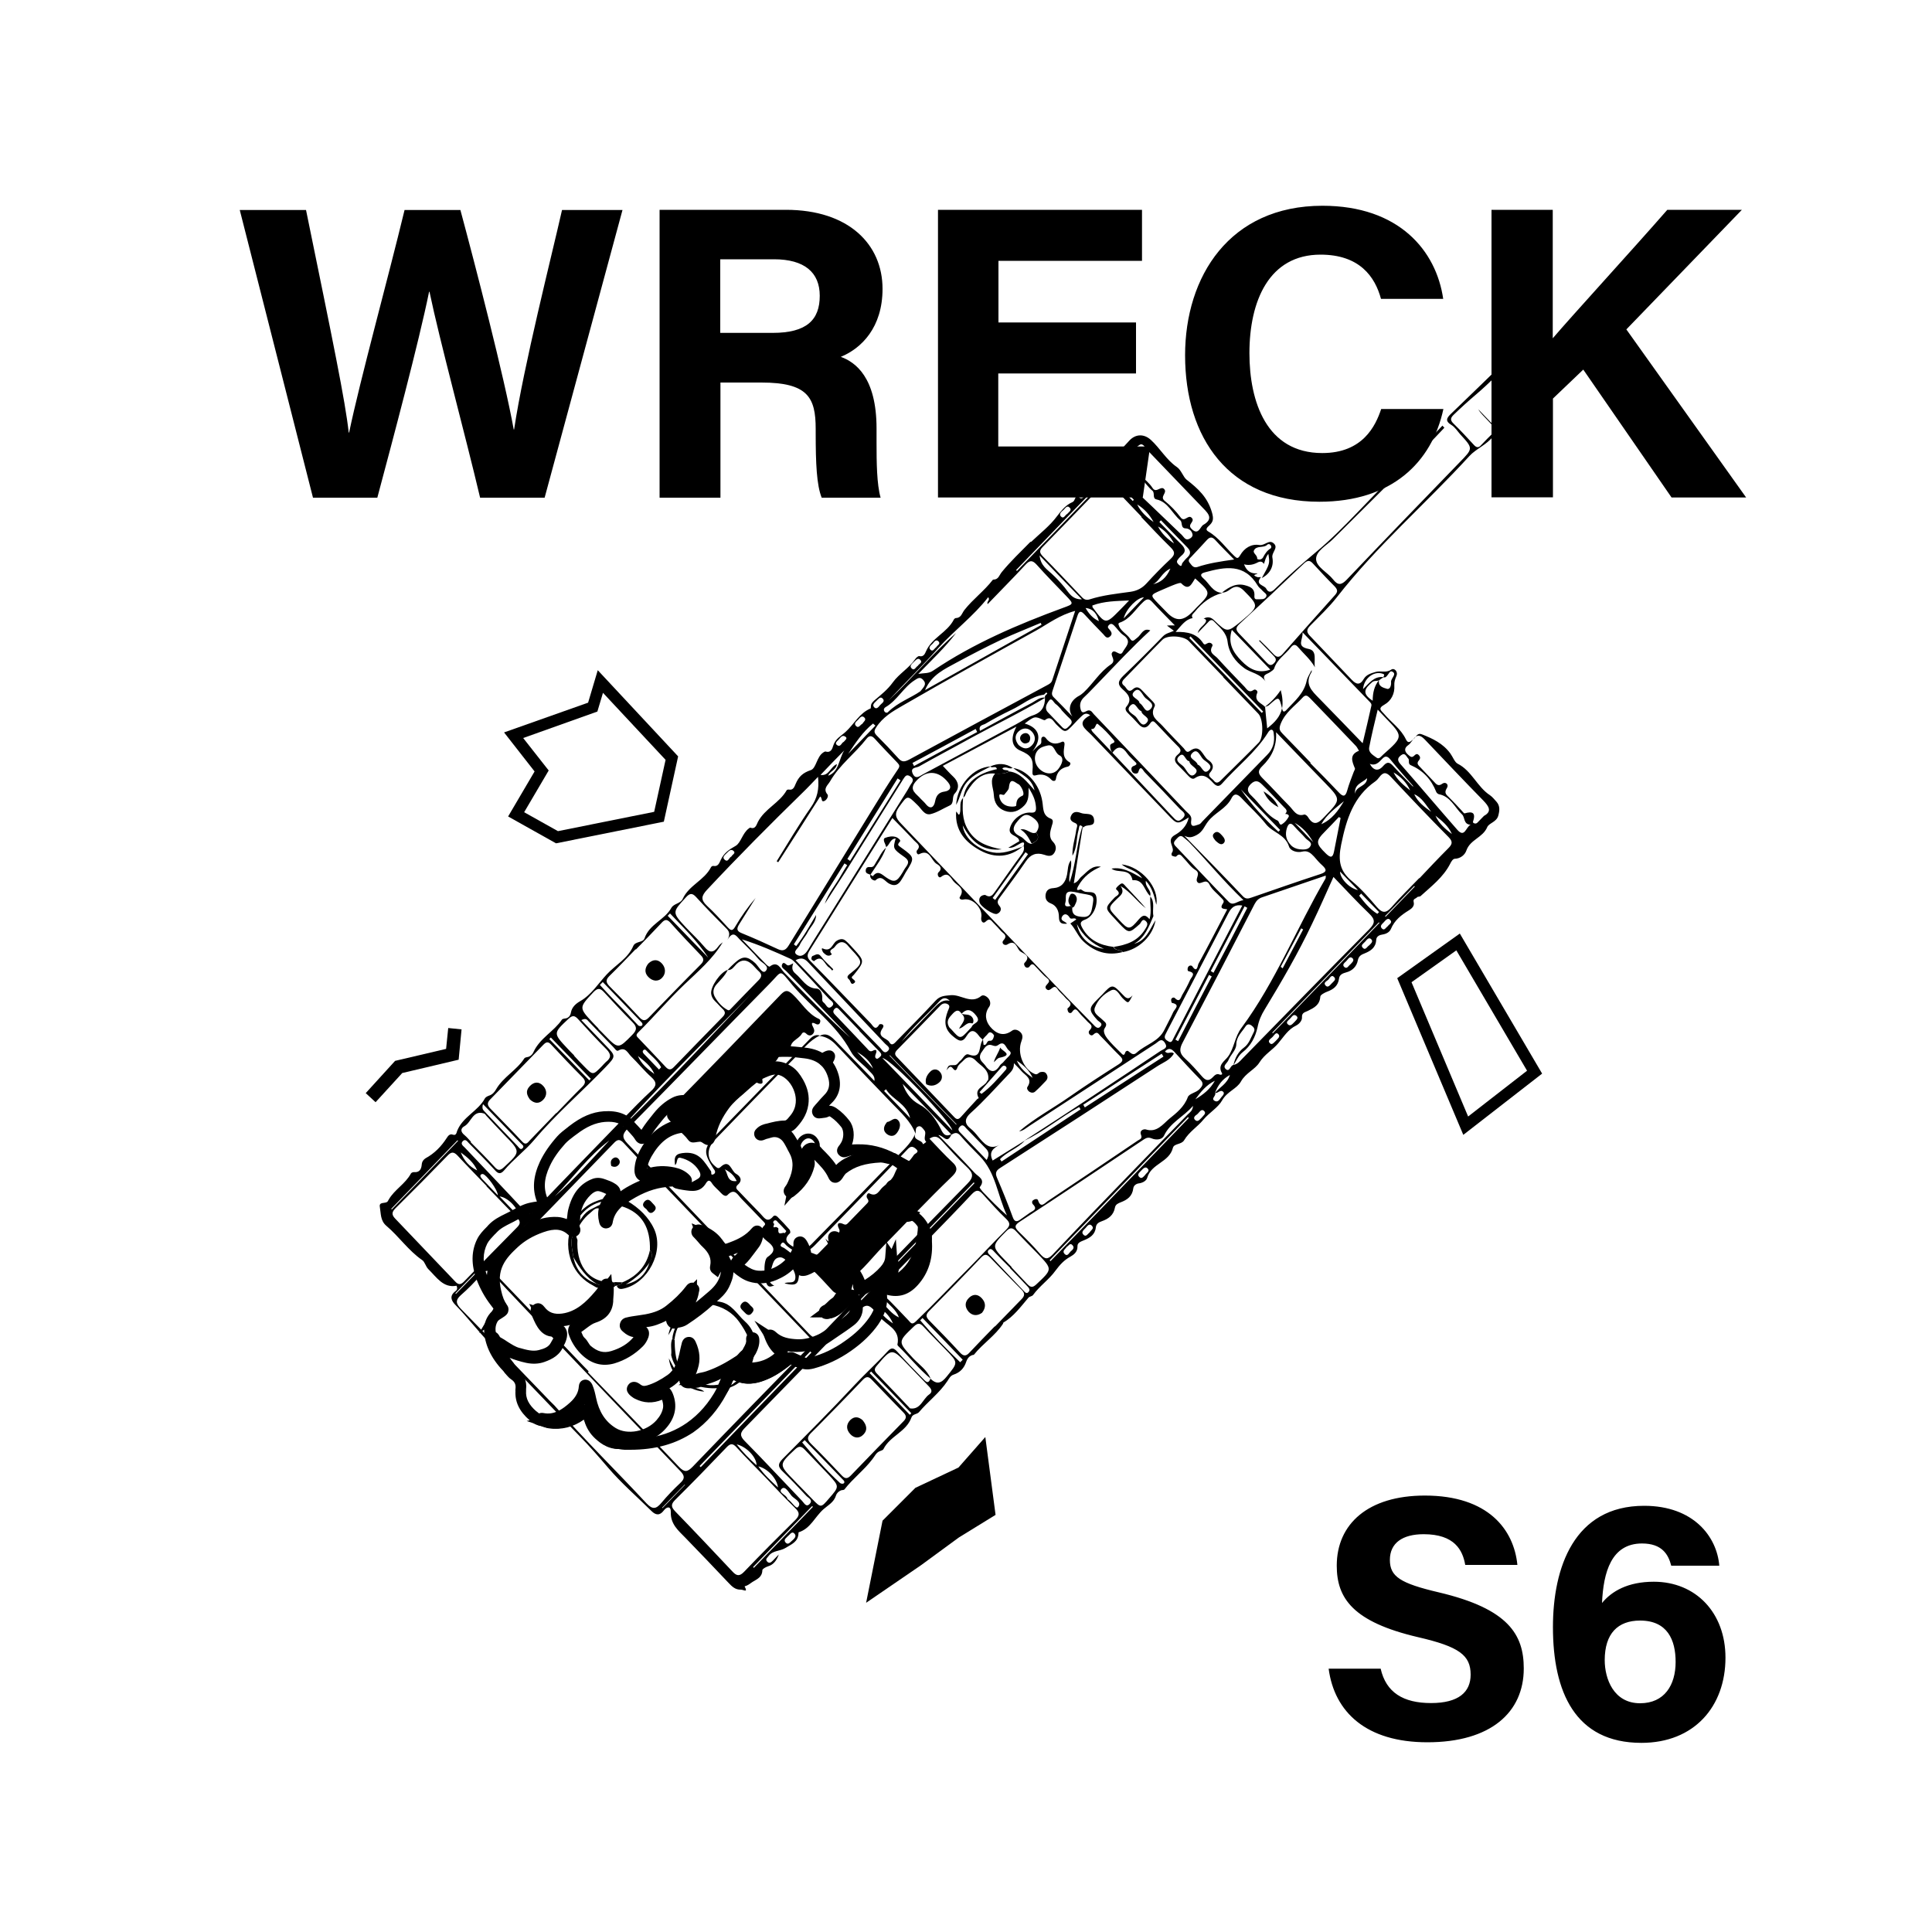 <svg xmlns="http://www.w3.org/2000/svg" xml:space="preserve" baseProfile="tiny" overflow="visible" version="1.2" viewBox="0 0 1000 1000"><path d="M656.5 286.7c-1.4 1.6-1.7 3.5-2.3 5.2-.8-1.3-1.8-1.5-3.2-.8-2.1 1.1-4.3 1.7-7.1 1 1.5 3.8 3.8 4.9 7 4.7-.4.6-3.3.6-.4 1.8.6.3 1.5.1 2.2.1-3.4 4 1.7 4.1 2.7 6 .9 1.8 2.3 2.2 4.2.4 6.9-6.8 14.1-13.1 21.5-19.3 15.1-12.6 27.8-28 42.2-41.5 8.1-7.6 15.6-16 23.3-24 .3.4.7.7 1 1.1-3.1 3.3-6.2 6.6-9.4 9.7-16.1 16-32.2 31.9-48.2 47.9-3.3 3.3-8.9 6.2-8.8 10.4.1 4.1 5.9 6.8 8.8 10.5 2.5 3.2 4.3 3 7.1.1 19.3-20.3 38.8-40.5 58.3-60.6 7.1-7.3 7.2-7.2.5-14.5-1.5-1.7-2.8-3.8-4.6-4.9-3.5-2.1-2.5-3.7-.2-5.9 9.1-8.8 18.2-17.5 27.2-26.4 3.4-3.4 6.4-7.2 10.6-9.9 2-1.3 3.3-1.3 4.9.6 2.9 3.3 5.8 6.5 8.8 9.7 1.6 1.6 1.5 3.1.3 4.8-1-6.9-7.2-9.5-11-14.2-.9-1-2-.2-2.8.8-.9 1.2-.9 2.3.2 3.4 2.4 2.4 4.7 4.8 6.4 8-2.2-2.3-4.5-4.6-6.7-6.9-1.5-1.6-2.5-2.2-4.5 0-6.5 6.9-13.1 13.9-20.3 20-4 3.4-7.9 6.9-11.7 10.6-1.8 1.7-2 2.9-.1 4.7 3.6 3.5 7 7.2 10.4 10.9 1.4 1.6 2.6 1.7 3.9.1l.3-.3c8.4-9.1 9-5.9.6-15-.9-1-1.8-1.9-2.4-3.1l7.6 7.9c1.1 1.2 1.3 1.4 2.8-.4 5.9-7 12.5-13.3 19-19.7 1.5-1.5 3-2.9 4.2-4.6.9-1.2 1.9-3.2 4.1-2-9.4 11.6-21 20.9-30.1 32.8-3.3 4.3-8.8 6.4-12.2 10.1-22.6 24.7-48 46.6-68.7 73.2-4.1 5.2-9 9.8-13.6 14.5-1.8 1.8-2.4 3.2-.4 5.3 7.3 7.6 14.5 15.3 21.8 22.9 2.2 2.3 4.2 3 6.2-.5 1.3-2.2 3.7-2.9 6.1-3.6 2.6-.8 5.3.7 8.1-1.2 1.5-1.1 3.8 1 2.6 3.5-.7 1.6-1.1 3-1 4.7.3 4.3-1.7 8-5.1 9.9-3.6 2-1.8 3-.2 4.8 3.7 4.4 8.7 7.7 11.3 13.2 1.3 2.7 2.7.8 4.1-.3 1.2-1 1.8-3.3 4.2-2.3 5.6 2.2 10.9 4.7 14.7 9.9 1.3 1.8 2.3 4.6 3.8 5.3 7.3 3.7 10.1 12 16.7 16.3 1.3.9 2.3 2.2 3.4 3.4 1.9 2.2 1.6 4.6.9 7.2-.9 3.3-4.8 3.8-5.7 5.9-2.3 5.5-8.8 6.4-10.8 12.1-.7 2.1-2.9 4.2-6 4.3-.9 0-1.8 1.3-2.4 2.6-3.6 7-9.7 11.6-15.3 16.7-.4.4-1.4.2-1.8.6-.6.8-2.2.7-1.8 2.4.6 2.3-1.1 3.5-2.5 4.4-3.9 2.4-7.4 5.1-9.3 9.7-.7 1.6-2.4 2.5-4.3 2.8-1.4.2-3.2.8-3.3 2.9-.2 3.9-2.9 5.6-5.8 6.8-1.8.7-3.2 1.3-3.7 3.7-.6 3.2-2.9 5.4-6 6.2-1.8.5-3.4 1.1-3.7 3.1-.5 4-3 5.7-6.2 6.9-1.3.5-3.4 1.6-3.5 2.5-.3 4.4-3.2 5.8-6.4 7.4-1.3.7-3.3.8-3.1 3.4.1 1.8-1.6 3.5-3 4.2-4.2 2-6.4 5.8-9.3 9.2-2.9 3.5-7 5.6-9.7 9.9-2.3 3.7-7.1 5.4-9.6 9.9-2.1 3.8-7.1 5.1-9.7 9.7-2.1 3.8-6.6 6.3-9.7 10-3 3.7-7.4 6.3-10 10.7-1.4 2.3-5.2 1.6-5.8 3.9-1.9 7.6-11.2 8.1-13.3 15.5-.4 1.5-2.2 2.6-4.2 2.9-1.3.1-2.8 1-3 2.5-.5 4.2-3.1 6-6.5 7.3-1.3.5-2.7 1.1-3 2.7-.7 4-3.4 5.9-6.8 7.1-1.4.5-2.9 1.2-3.1 3.2-.4 3.8-3.1 5.4-6 6.6-1.6.7-3.6 1.2-3.5 3.2.1 2.9-2 4.4-3.6 5.3-3.3 1.8-5.4 4.1-7.8 7.3-3.2 4.5-8.2 7.9-11.6 12.6-.5.7-1.8.7-2.4 1.4-4 4.7-7.6 9.7-13 12.9-.1.1 0 .3-.1.5-4.1 6.3-10.5 10.3-15.1 16.1-.1.1-.3.1-.5.1-1.9.5-2.9 1.8-3.5 3.6-1.1 3.3-3.2 5.5-6.5 6.6-1.6.5-2.3 1.9-3.2 3.3-4.1 6.2-10.1 10.6-14.8 16.2-.9 1-3.2.9-3.8 2.6-2.7 7.6-11.1 9.6-14.5 16.4-.2.5-1 .8-1.6 1-2.2.7-2.8 2.6-4.1 4.2-4.3 5.7-10.1 10-14.5 15.7-.3.4-1.2.3-1.8.5-1.2.5-2.2 1.4-2.6 2.7-1.1 3.5-4 4.9-6.5 7.1-4.4 3.9-6.7 10-12.8 11.9-.1 0-.1.3-.1.5-.2 4.5-3.5 5.6-6.7 7.6-2.9 1.8-6.6 1.2-8.8 4.2-.6.9-1.9 1.6-.7 2.9 1.1 1.1 2 .4 2.9-.5 1-1.1 2.1-2.1 3.1-3.2-1 2.9-2.7 5.3-5.5 6.1-1.3.4-3 1.4-3 2-.1 3.7-2.7 4.6-5.1 6.1-1.3.9-2.5 1.9-4.1 2.3 1.9 3.5-.5 1.7-1.9 1.7-2.9.1-4.6-1.6-6.4-3.5-7.4-7.8-14.8-15.6-22.3-23.3-3.7-3.8-7.8-7.1-7.6-13.4.1-3.2-2.1-2.8-3.6-.8-2.1 2.8-4.2 2.5-6.4.3-7.6-7.5-15.7-14.5-22.6-22.6-4.7-5.5-9.5-11-14.6-16.2-15.4-15.7-30.5-31.9-46-47.5-6.4-6.5-12-14-18.5-20.6-1.9-2-2.9-4.4 0-6.7.7-.5 1.6-1.2.8-3-6.9 1.3-10.3-4.4-14.6-8.6-1.4-1.4-1.8-3.8-3.2-4.7-7.1-4.9-12-12.2-18.5-17.7-3.2-2.7-2.8-6.4-3.4-9.8-.5-2.7 2.5-1.7 3.8-2.6.4-.3.5-.8.8-1.2 3-5.2 8.6-8.1 11.5-13.5.2-.4 1.1-.8 1.7-.7 2.8.2 3.7-1.6 3.9-4 .1-1.5 1-2.6 2-3.2 4.6-2.5 8.1-6.1 11-10.6.6-1 1.6-2.2 3.1-1.6 1.7.6 1.9-1 2.2-1.9 2.9-7.4 10.8-10.2 14.4-16.9.4-.7 1.5-1.2 2.4-1.5 1.6-.6 2.6-1.8 3.4-3.2 3.7-6.4 10.6-9.8 14.6-16 .3-.5 1.4-.6 2.2-.8 1.3-.5 2-1.3 2.6-2.6 3.3-7.1 10.5-10.5 14.7-16.7.2-.3.9-.4 1.3-.5 1.9-.1 3-1.3 3.3-3.1.5-2.9 2.7-4.7 4.8-5.9 5.8-3.3 9.4-9.2 13.7-13.8 4.5-4.9 11-8.2 13.8-14.8 1.1-2.5 5-1.6 5.8-3.9 2.5-7.4 10.4-9.5 13.9-15.8 1.3-2.3 4.7-2.1 5.9-4.7 3.2-7 11.1-9.5 14.6-16.3.2-.4.8-.8 1.2-.7 2.5.5 3.1-1.5 3.9-3.2 1.6-3.5 4.3-5.3 7.7-7.2 2.7-1.6 3.5-6.6 6.8-9 .3-.2.6-.5.8-.4 2.7 1 3.2-1.7 3.9-3 3.6-6.9 11.2-9.8 14.9-16.4.2-.3.9-.4 1.3-.3 2.2.4 2.8-1.8 3.3-2.9 1.6-3.8 3.7-5.8 7.9-7.2 2.8-1 3-6.9 6.4-9.1.4-.3.9-.6 1.3-.5 2.7.8 3.4-1.5 3.9-3.1 1.1-3.6 4-4.9 6.4-7.1 4.3-3.9 7.1-9.7 12.9-12.1.2-.1.1-.9.2-1.4.1-1.3 1-2 1.8-2.8 3.4-2.9 6.8-5.5 9.6-9.4 3.1-4.3 8.2-7.2 11.4-11.8.5-.8 1.6-1.8 2.2-1.7 2.3.6 3-1.4 3.5-2.5 3.1-7.1 10.9-9.6 14.4-16.4.2-.4.7-.8 1.1-.8 2.8-.1 3.1-2.6 4.4-4.2 4.4-5.6 10.2-9.8 14.6-15.5.1-.1.3-.2.4-.2 2.7 0 3-2.4 4.4-4 4.5-5.5 9.7-10.4 14.7-15.5.1-.1.4 0 .5-.1 4.5-4.3 9.6-8.2 13.3-13.2 2-2.6 3.9-5 6.6-6.6.8-.5 1.9-.7 2.3-1.6 3.1-7.2 10.1-10.6 14.9-16.2 4.3-5 9.1-9.7 13.6-14.7 3.3-3.6 7.7-3.6 11.2-.4 4.8 4.4 8 10.3 13.4 14 2.3 1.5 3.3 5.2 5.1 6.6 5.9 4.6 10.8 9 13.1 16.9 1 3.5.6 4.9-1.4 6.8-1 .9-2.3 2.1-.5 3.1 5.4 3.1 9 8.4 13.4 12.6 1.3 1.2 1.9 1.8 3.1-.3 2.2-3.8 5.8-6 10-5.3 2.7.4 4.8-2.9 7.2-1 3 2.4-1.1 4.7-.5 7.6.8 4.4-1.2 8.3-5.5 10.5 4.2-7.5 4.2-7.5 3.4-12.5zm-19.9 269.7c-4 2.2-6.2 5.3-7.7 9.2.9 1.5-2.4 3-.2 4.2 2 1.1 2.8-1.3 4-2.5.5-.5 1.1-1.5.5-2.1-1.5-1.6-2.8.9-4.3.5 2.4-3 6.3-4.7 7.7-9.3zm73.6-203.3c-3.4 3-5.9 5.6.3 9.6 0-4 .8-7.7 3.3-10.7-.7 3.4 2.4 4 4 4.5 1.7.6 2.4-1.8 2.2-3.7 0-.6.4-1.2.7-1.8.6-1.1 1.7-2.4.1-3.3-1.3-.8-1.8.8-2.5 1.6-.6.7-1.1 1.7-2.3 1.2.1-.5.9-1.2.1-1.6-4.6-2-10.1 1.9-10.6 7.8 3.2-3.1 5.8-6.9 10.7-6.2-.8.5-1.6 1-2.4 1.6-1.1.6-2.5 0-3.6 1zM497.7 524.7c-1.4-2.3-2.8-1.9-4.5-.1-1.9 2-3.6 3.8-2.1 6.7.3.6.8 1 1.3 1.5 4.6 5.2 4.6 5.2 9.2.2.5-.6 1.2-1.1 1.5-1.8.8-1.8 5-2 2.1-5.6-2.4-3.1-4.7-3.8-7.5-.9zm165.9-98.1c1.4-.9 2.6-2.3 3.4-3.8.5-.9-.7-1.6-1.8-1.5 1.6-1.6.3-2.6-.7-3.6-3.7-3.9-7.3-7.8-11.1-11.5-1.7-1.7-3.4-2.9-6-.4-2.6 2.6-1.3 4.5.3 6 4.6 4.3 7.8 10.2 13.7 13 .8.6.8 2.7 2.2 1.8zm-89-40.6c0-1.6 3.4-1.1 1.8-3-2.5-3-5.1-5.8-8.1-8.2-1.3-1-1 2.7-3.1 2.5-.8-.1.1 1.3.5 1.7 3.3 3.5 6.6 6.9 9.9 10.4 10.4 11.1 20.8 22.1 31.2 33.2 1.5 1.5 2.7 3.4 5.1 1.2 2.8-2.5.2-3.7-1.1-5-6.1-6.5-12.2-12.9-18.4-19.2-.8-.9-2.1-4-3.2 0-.3 1.1-2.2 1-2.9.2-.9-1-1.1-2.8.4-3.3 2.8-1 1.1-1.8.2-2.8-1.1-1.2-2.4-2.2-3.3-3.5-2.4-3.6-4.9-4.7-7.8-.6-.9-1.1-1.2-2.2-1.2-3.6zM467.2 561c1.7 4.7 4.1 8.2 8.7 10.7 4.5 2.4 8 6.9 10.6 11.8 1.2 2.2 2.2 5.6 6 3.5-2.2 5.6-4.2.6-6.8.5 6.3 6.5 12.7 12.9 18.8 19.6 1.7 1.9 5.9 3.3 2.6 7.4-.2.2.9 1.6 1.5 2.3 4 4.2 8.1 8.4 12.6 12.3-4.9-10.2-5.7-22.3-14.2-30.8-3.4-3.4-6.8-6.9-10-10.6-1.6-1.8-2.9-1.4-4.5-.4-8.4-8.9-16.8-17.6-25.3-26.3zm35.5-179.1c-9 5-18 9.7-27 14.8-1.4.8-4.9.4-3.2 3.9 1.5 3 3.5 1.1 5.2.2 16.1-8.6 32.2-17.3 48.2-25.9 3-1.6 5.8-3.7 8.9-4.7 4.5-1.5 6.1-4.6 6.1-9.1-.5-1.3 1.5-1.8 1.1-2.3-.7-1-1 .7-1.9.8-6.3.9-11.1 5.3-16.7 7.9-4.6 2.2-9.1 4.6-13.5 7.2-1.1.6-3.5.6-2.7 3.6 9-4.9 17.9-9.8 26.9-14.5 2.2-1.2 4.2-3.1 7-2.7-12.5 7.5-25.6 13.8-38.4 20.8zm115.7-65.2c-.7.9-2.1 1.6-1.1 3.2-3.7.7-5.7 3.7-8.8 7.2 6.2-.2 11.1.9 14.3 5.9.8 1.2 1.6.1 2.5-.2 1.4-.5 2.7.8 2.2 1.6-2.1 3.6 1.2 4.6 2.7 6.3 4.6 5.1 9.3 9.9 14 14.8 1.2 1.3 2.2 3.4 4.7 1.6.9-.6 2.2.5 1.9 1.4-2 4.5 2.1 5.3 4 7.4.3 3.5.7 7 1.1 11.1 3.8-3 6.7-5.9 7.7-10.5.3 2.6 1.4 2 2.6.6 4-4.3 8.7-8.2 10.1-14.6.4-2 1.7-3.8 2.6-5.7 0 .3.1.7 0 1-3.9 6.2.1 9.8 3.9 13.7 7.4 7.5 14.6 15.1 22.5 23.2 1.6-6.7 3.1-13 4.5-19.3.3-1.1-.5-1.8-1.2-2.5-11.1-11.5-22.3-23.1-34.4-35.6.3 4-3.5 7.3 3.2 8.6 4.6.9 2.5 6.2 3.2 9.5-2.3-4.1-5.8-7-8.7-10.4-1.5-1.8-2.6-1.4-3.8.1-2.8 3.7-7.1 6.1-8.6 10.9-.3.8-1.3 1.3-2.1 1.9-1.6 1.2-5.1 1.2-1.8 5.6-3.2-5.1-8.1-5.1-11.6-7.7-4.6-3.4-7.9-7.8-8.6-13.6-.6-5-4.2-7.5-7.1-10.6-1.2-1.3-2.3-.4-3.2.7-1.5 1.6-3.1 3.2-5.2 5.4.8-2.7 2.7-3.6 3.8-5.1.9-1.2.8-2.1-.7-2.4 2-1.1 3.7-.9 5.5.9 6.7 6.4 6.7 6.3 13.9.5.2-.2.5-.4.7-.6 8.6-7.3 8.5-7.4.7-15.3-2.4-2.4-4.4-2.6-7-.7-1.2.9-2.6 1.8-4.3 1.7 3.7-2.9 7.5-5.2 12.5-3.6 2.4.7 4.2 1.7 4.3 4.5 0 1.3-.4 2.8 1.6 2.6 1.6-.1 3.5.3 4.4-1.2.9-1.4-.9-2.2-1.7-3.1-.8-1-2-1.7-2.6-2.8-6.9-11.6-16.9-9.7-27.2-6.9-1.9.5-3.1 1.3-1 3.1 3.2 2.7 4.9 7.4 9.9 7.6-5.7 1.5-10.5 5-14.3 9.8zM435.3 453.1c1-1.8 2.1-3.5 3.2-5.3-.5-.3-.9-.6-1.4-.9-8.7 14-17.5 27.9-26.2 41.9l1.2.9c4-5 7-10.6 10.3-16.1 0 3.8-2.9 6-4.4 9-1.2 2.3-3.1 4.2-4.1 6.6-.7 1.6-3.6 3.3-1.7 4.8 2.4 1.8 4.6 0 6.1-2.5 3.3-5.6 6.9-11.1 10.3-16.6 13.7-22 27.4-43.9 41.1-65.9.7-1.1 1.2-2.3 2-3.4 1.1-1.5 1.1-2.6-.5-3.7-2-1.4-2.7-.1-3.7 1.4-10 16.1-20 32.1-30 48.1-3.5 5.5-7.1 10.9-10.6 16.4 1.8-5.5 5.7-9.8 8.4-14.7zm165.5 90.8c1.5-1 4-1.3 2.1-4.2-1.8-2.7-3.3-.5-4.7.4-21.8 14.2-43.5 28.4-65.3 42.6-1.7 1.1-3.3 2.6-5.4 2.9 8.1-6.9 17.5-11.9 26.2-18 8.3-5.8 16.8-11.3 25.3-16.7 2.6-1.7 2.4-2.7.4-4.6-3.4-3.3-6.5-6.8-9.8-10.1-1-1-1.6-2.7-3.7-.7-1.3 1.3-3.2-.9-2-2.1 2.4-2.5.2-3.3-.9-4.5-1.4-1.6-3-3-4.3-4.6-1.2-1.4-2.1-3.1-3.8-.5-.4.7-1.5.8-2-.1-.3-.5-.5-1.6-.3-1.8 3.4-2.6.1-3.9-1.1-5.4-1.3-1.7-3.1-2.9-4.2-4.7-2.1-3-3.5 2-5.5.3-2.5-2.1 3.2-3.4.4-5.6-2.3-1.8-4.1-4.1-6.2-6.2-.9-1-1.8-2-3-.2-.5.8-1.4 1-2.1.5-.7-.5-1.1-1.7-.6-2.2 3.9-4-1.2-4.9-2.5-6.2-1.5-1.5-2.2-6.1-6.3-3.4-1.5 1-3.4-.6-2.2-2 2.5-2.7.1-3.5-1.1-4.8-1.3-1.5-2.6-2.9-4-4.3-1.2-1.2-1.9-2.8-4-.7-1.4 1.4-2.6-.2-2.3-2.1.9-4.8-4.6-10.4-9.3-9.3-1.3.3-2.3-.6-1.8-1.3 3.1-4.7-1.6-5.9-3.4-8.3-1.4-1.8-2.7-4.9-6.2-2.2-1.5 1.2-2.3-1.5-1.5-2.2 2.4-2.2.6-3.6-.8-4.4-3-1.7-3.5-8-9.1-5.1-1.1.6-1.7-1.3-1.2-1.9 2.4-2.6-.1-3.7-1.4-5.1-3.6-3.9-7.4-7.7-11.3-11.7-9.7 15.5-19.1 30.5-28.5 45.6-4.7 7.6-9.5 15.2-14.2 22.7-1.3 2.1-1.9 3.6.3 5.8 10.5 10.6 20.7 21.4 31.1 32.1 1.2 1.2 2.4 4.3 4.5.7.2-.3 1.3-.3 1.7 0 .8.6.4 1.4-.1 2.1-3.1 4.6 2.4 4.8 3.6 7 1.4 2.5 2.9.3 4.1-.9 6.7-6.8 13.4-13.6 19.9-20.6 2.3-2.5 4.7-2.5 7.9-2.8 5.3-.4 10.4 4.8 15.7.4 1-.8 2.8.1 3.8 1.4 1 1.3 1.1 3 .3 4.2-2.6 3.6-1.9 7.4.5 10.3 2.9 3.5 6.8 5.4 11.3 2.1 1.3-1 3.1-.5 4.4.8 1.4 1.4 1.1 3 .5 4.6-2.4 6.2 1.1 14.7 6.9 17 1.4.6 1.9-.8 3-1 1.2-.2 2.3-.2 3 .9.8 1.2.8 2.5-.2 3.6-1.8 1.9-3.6 3.8-5.5 5.5-.9.9-2.1.8-3.1.2-.9-.6-1.5-1.8-1-2.5 2.9-4.4-1.1-5.9-3.1-8.2-1-1.2-2.2-2.3-3.9-4.1.1 3.2-1.6 4.5-3 6-6.4 6.7-12.5 13.6-19.4 19.8-2.8 2.5-3.7 5.2-.1 8 1.5 1.2 2.8 2.7 4 4.2 3 3.6 5.9 7.2 11.2 4.2-3.1 1.7-6 3.5-3.7 8.2 5.6-3.5 11.1-6.9 16.6-10.3-3.6 4.1-9.1 5.6-12.8 9.6.3.4.5.8.8 1.2 13.6-9 27.3-18 40.9-27-.2-.4-.5-.8-.7-1.2-9.8 5.3-18.3 12.7-28.4 17.4 23.6-15.2 47.1-30.8 70.6-46.5zm-91.7-3.1c1.9.5 1.4-2.3 3.2-2.1 1.5.2 1.9-1.4 2.2-2.5.1-.4-.7-1.4-1.4-1.7-1.3-.7-1.8.8-2.6 1.5-.7.6-1.3 1.4-1.9 2.1-.7-.7-1.5-1.3-2-2.1-2.2-3-4.2-3.2-6.2.1-2.3 3.8-4.1 2.8-7.1.3-4.8-3.9-4.6-8.1-2.7-13.1.4-1.1 1.5-2.6 0-3.5-1.3-.8-2.8-.5-3.9.7-7.5 7.7-14.9 15.4-22.4 23-1.3 1.4-1.3 2.4 0 3.7 9.9 10.3 19.7 20.6 29.6 31 1.4 1.5 2.3 1.2 3.5-.1 2.8-3.1 5.6-6.2 8.4-9.2.2-.2.8-.5.8-.5-2.8-5.2 2.9-5.8 4.3-8.7.1-.3.5-.5.6-.8.7-5.3-3.8-7.1-6.5-10-1.7-1.8-4.1-2.5-6.2-.1-1.1 1.2-2.7 2.2-3.2 3.6-.6 1.8-1.3 2-2.3.7-1.6-2.1-2.3-.3-3.4.9 1-2.7 1-2.7 4.2-2.7 1.4 0 1.9-1.5 2.9-2.2 1.5-1.2 2.5-4 4.4-3.3 5.9 2.2 5.4-2.4 6.4-5.7.2-.8.7-1.5 1-2.2 0 .9.2 1.9.3 2.9zm134.8 1.4c2.7-2 3.6-5.3 5.1-8.1.7-1.4 0-2.4-1.2-3.3-1.3-.9-2.3-.8-3.2.6-1.9 2.9-4.6 5.1-4.7 9.2-.1 3.1-3 5.3-4.1 8.2-.6 1.5-3.2 2.9-1.3 4.6 2 1.7 2.3-2.1 4-2.2 2-.4 3.3-1.9 4.6-3.3 21.8-22.3 43.6-44.7 65.6-66.9 3.1-3.2 3.2-5 0-8.1-6.3-6-12.2-12.5-18.5-19-3.7 8.2-7.2 16.2-11 24.1-7.3 15.4-15.8 30-24.6 44.5-1.8 2.9-3 5.7-3.7 9.2-1.1 5-3.4 9.6-7.8 13-2.1 1.6-3.2 4.5-4.7 6.7.8-3.8 2.5-7 5.5-9.2zm-263.7-43.7c4.2-3.9 6.6-3.7 10.7 0 1.7 1.6 3.7 5.9 5.4 4.1 2.4-2.6-2.1-4.2-3.6-6.1-3-3.6-6.5-6.8-9.8-10.2-1.8-1.9-3.5-4.8-6.4.2 1.6-2.9 1-4.5-.7-6.1-5.3-5.3-10.5-10.6-15.5-16.1-2.1-2.3-3.4-1.9-5.3.2-7.1 7.7-7.2 7.7-.1 15.4 3.2 3.4 6.7 6.6 9.7 10.2 2.6 3.2 4.7 3.2 7.1-.1.6-.9 1.5-1.6 2.4-2.3-5.2 8.7-12.8 15.1-19.9 21.9-8.3 7.9-15.7 16.7-23.9 24.8-1.6 1.6-.5 2.2.3 3.1 4.7 5 9.4 9.8 14 14.8 1.6 1.7 2.8 1.5 4.3-.1 8.3-8.6 16.7-17.2 25.1-25.8 1.7-1.7 1.5-2.9-.2-4.4-1.3-1.2-2.4-2.6-3.7-3.8-1.1-1.1-1.8-2.3-2-3.8-.5-3.6 4.8-11.3 8.6-12.4-1.4 3-3.8 5.2-5.9 7.6-1.7 2-2 4.2-.8 6.4 1.6 2.8 3.8 5.3 6.7 6.8.9.5 1.6-.8 2.3-1.4 4.5-4.6 9-9.4 13.6-14 1.8-1.8 1.9-3.2 0-4.8-1.2-1.1-2.2-2.4-3.4-3.5-2.6-2.4-5.3-2.7-8-.1-1.3 1.3-2.3 3.3-4.6 3.1 1.2-1.4 2.4-2.5 3.6-3.6zm227.9-174.8c-4.3-4.4-8.1-8.2-11.7-12.1-1.7-1.9-2.9-1.7-4.7 0-4 3.7-6.8 8.9-12.2 10.7-.3.1-.7.5-.6.7.7 3.6 4.3 4.9 6.1 7.7 1.3 2 2.3.3 3.5-.5 2.2-1.5 3.1-5.5 6.9-3.9-9.3 8.5-17.9 17.8-26.7 26.9-2.5 2.5-4.9 5.2-7.5 7.6-2 1.8-2.5 3.9-1.9 6.2.8 3.3 2.8.7 4.2.7 1.4 0 1.9 1.1 2.6 1.9 16 16.8 32 33.6 47.9 50.4 1.2 1.2 2.9 2.2 2.6 4.4-.7 4.6 2.1 2.8 4 2.3.7-.2 1.3-1 1.8-1.6l33.5-34.4c3-3 4-6.6 3.4-10.8-.1-1-.2-2.2-1.3-2.2-.6 0-1.3.8-1.7 1.5-6.4 10.3-16.1 17.6-23.9 26.5-1.6 1.8-3 1.1-4.4-.4-2.7-2.9-5.4-5.4-9.6-2.5-1 .7-2.1 0-3-.9-1.9-2-3.8-4-5.7-5.9-1.9-1.8-2.2-3.7-.1-5.4 2.2-1.7 1.6-2.9-.1-4.5-3.8-3.8-7.4-7.7-11.1-11.6-1.2-1.3-2-1.8-3.2.1-1.8 2.6-3.9 2.5-5.9.2-1.7-1.9-3.5-3.8-5.4-5.6-1.1-1-1.8-2.4-.9-3.4 3.4-4 .6-6.8-1.8-8.9-3.2-2.8-2.3-4.6.2-7.1 7-6.7 13.9-13.6 20.6-20.5 1.6-1.6 3.5-1.8 5.6-2.8-1.4-1-2.5-1.9-3.6-2.7 1.1-.1 2.1-.1 4.1-.1zm-118 388.7c5.8-7.2 6-7-.5-13.7-3.8-4-7.7-7.8-11.5-11.9-1.7-1.9-2.9-2.3-5-.3-8.5 8.1-8.5 7.9-.5 16.5 3.2 3.4 7.2 6 9.1 10.6-6.1-5-11-11.3-16.7-16.8-.2-.2-.5-.6-.5-.8 1.7-8-5.6-10-9.1-14.3-6.4-7.9-6.8-7.6-13.8-.3-18.6 19.2-37.2 38.4-55.9 57.5-2.6 2.6-3 4.2-.2 7 10 10.1 19.7 20.6 29.6 30.9 1.1 1.1 2.2 3.7 4.1 1.5 1.6-1.9-.7-2.9-1.7-3.9-4.1-4.4-8.2-8.8-12.5-12.9-2.5-2.4-2.3-3.9 0-6.3 12.6-12.7 25.3-25.4 37.5-38.5 5.5-5.9 11.5-11.3 16.9-17.2 1.9-2.1 3.1-2 5 .1 4.3 4.8 8.9 9.5 13.4 14.1 1.3 1.3 2.6 3 3.8-.1 3.4 3.3 5.7 2.3 8.5-1.2zM354.7 596.7c7.5-.4 9.9 4.8 13.3 9.5.4.6-.4 2.4 1.3 1.6 1-.5 1.1-1.5.3-2.5-.1-.1-.2-.2-.3-.4-5.4-8.5-5.2-10.7 1.6-17.7 15.5-16 31.1-31.9 46.7-47.8 1.9-1.9 3.6-4.4 6.8-3.4-5.6 2.5-9.1 7.6-13.3 11.8-13.8 13.9-27.4 28-41 42.1-4.5 4.6-4.4 10 0 13.7.9.7 1.6 1.6 2.8.5 4.8-4.6 5.5 2 8 3.4 2.1 1.2 3.8 3.3.9 5.8-1.7 1.6 0 2.6.9 3.6 3.6 3.8 7.2 7.5 10.8 11.2 1.9 1.9 3.5 5.3 6.7 1.5.6-.7 1.6-.4 2.2.2 2.2 2.2 4.3 4.4 6.3 6.7.3.4.5 1.6.2 1.8-4.1 3.7-.6 5.6 1.9 7.2 3.2 2 6.4 1.3 9.1-1.4 6.3-6.5 12.7-12.9 19.1-19.4 8.9-9.2 17.8-18.4 26.7-27.5 3.2-3.2 6.4-6.4 8.2-10.7-1.8 4 3.3 3.2 3.8 5.7 0 .2 1.8-1.1 1.7-1.2-1.9-1.8.5-4.3-1-6-.8-1-1.7-2.4-3-2-1.8.5-1.3 2.4-1.5 3.8-2.6-6.6-7.7-11-12.4-15.9-9.5-9.9-19-19.7-28.4-29.7-2.5-2.7-5.2-4.6-8.9-5 3.8-2.1 6.3.6 8.6 2.9 6.6 6.7 13.1 13.5 19.8 20.4.4-2.6-1.5-3.9-2.7-5.2-3.1-3.5-7.5-6.2-9.6-10.2-7.5-13.9-20.3-22.6-30.2-34.3-7-8.4-5-7.5-11.9-.5-24.4 24.8-48.6 49.8-73.1 74.6-2.9 3-3.5 4.7-.2 8.1 31.4 32.6 62.5 65.4 93.7 98.2 2.5 2.6 4 3.1 6.8.2 24.9-26 49.9-51.9 75.2-77.6 3.7-3.7 3.1-5.7-.3-8.9-4.6-4.3-8.8-9.1-13.1-13.7-1.8-1.9-3.5-2.6-6.1-.8 4 4.2 7.8 8.4 11.9 12.2 3.4 3.1 2 5.2-.5 7.6-12.1 11.6-23.5 23.8-35.3 35.8-6.9 7-12.7 15.4-21.6 20.1-1.2.7.1 1.4-.4 2.1-1.1 1.6-2.1 3.1-4.1 1.1-3.8-4-7.4-8.3-11.5-11.8-2.4-2.1.4-3.5-.3-5.5-1.4-4.3 1.5-2.1 3.3-1.6.4.1 1.3-.9 1.8-1.4 2.9-3 5.9-6 8.8-9.1.7-.7 1.9-1.2 1.1-2.8-1.5-2.9-.2-3.7 2.3-2.5 1.3.6 1.8 0 2.4-.6 3.3-3.3 6.5-6.8 9.8-10.1 1.1-1.1.7-1.7 0-2.8-.7-1.1.3-2.9 1.2-2.4 4 2.1 5.1-1.8 7.1-3.4 2.1-1.8 4.5-3.6 5.6-6 1.4-3.2 2.3-6 6.4-6.6 1.5-.2 2.9-2.5 4-4 .6-.8 3.2-1.3.8-3.2-1.5-1.2-2.5-1.3-4 .2-6.2 6.6-12.5 13.1-18.8 19.6-9.8 10.1-19.5 20.2-29.4 30.3-4.7 4.8-9.4 4.7-14.7 0-.7-.6-1.5-2.4-2.6-.9-1.2 1.6.8 1.8 1.5 2.3 4.3 3.1 8.3 5.6 7.8 12.5-.4 6.1-1.1 7.3-7.6 5.8 1.8-1.3 5.7.9 5.6-3.5-.1-3.7-5.1-10.1-7.8-10-3.7.1-3.9 3.8-4.7 6-1 2.8-2.8 6.6 1.6 8.7-1.1 0-2.1.9-3.2.1-2.3-1.7-2.7-13.3-.4-14.9 3.3-2.3 4.6-4.4.7-7.6-2.7-2.2-6.4-4.6-2.1-9 .8-.8-.8-1.9-1.5-2.7-3.4-3.6-6.9-7.2-10.4-10.8-2.1-2.1-3.6-6-7.4-2-.9.9-2.3 0-3.3-1.1-1.5-1.7-3.4-3.1-4.6-4.9-1.1-1.9-2.1-1.9-3.1-.3-3 5.1-7.3 4.3-12 3.6-6.2-1-6.6-1.4-4.3-7.7 1.2 1.6-1.2 4.9 1 5.2 3.9.6 7.7-1.2 11.1-3.3 2-1.2 1.1-3.2.4-4.3-2.2-3.5-5.6-5.6-9.4-6.5-2.5-.6-1.4 2.9-2.9 3.7-.7-4.8.5-6 5.3-6.3zM633 467.6c1-1.4-.2-2.1-.9-2.9-2.1-2.3-4.8-4.2-6.1-6.9-1.9-3.8-5 1.1-6.4-1.5-1-1.8 2.2-4.2-1-6.1-2.4-1.5-4.1-4.2-6.1-6.2-1-1-1.9-2.8-3.7-.7-.3.3-1.5-.1-2.2-.4-.2-.1-.3-1.1-.1-1.4 2.3-2.7-3.4-6.5 1.6-9.3 3-1.7 6.2-4.4 7.2-9.1-6 3.7-6 3.7-11-1.6-13.1-13.7-26.3-27.4-39.4-41.1-3-3.1-8.3-6.1-.6-10.2-2.4-1.7-3.6-.3-4.7.7-1.3 1.2-2.5 2.5-3.7 3.8-4.6 4.8-4.5 4.8-9.1.3-1.6-1.6-2.8-4.8-5.9-2.3-.2.1-.6 0-.9-.1-4.4-2-4.6-1.9-9.6 1.9 7.5 2.2 9.3 7.5 4 14.4 1.7-1.6 2.5-2.6 3.6-3.3 1.5-.9.8-2.1 1-3.3.2-1.2 1.5-1.3 2.2-.4 2.3 3.1 5 3.7 8.4 2.1 1-.5 1.5.4 1.4 1.3-.4 3.5-1.4 7 2.7 9.3.8.5 0 2-1 2.2-3.6.7-5.6 2.7-6.2 6.5-.2 1.2-1.6 1.1-2.3.3-2.3-2.5-4.9-3.2-8.1-2.3-1.5.4-1.8-.4-1.7-2 .6-6.5-.5-8.3-6.3-10.8-4.4-1.9-5.3-6.2-2-12.4-13 6.9-25.3 13.5-38.1 20.3 2.1 2.2 3.7 4 5.4 5.6 2.9 2.7 3.3 6 .8 8.7-1.8 1.9 0 5.1-2.8 6.3-3.3 1.5-6.4 3.6-9.8 4.4-3.2.7-4.7-2.9-6.8-4.8-5.3-5.2-5-5-9.4 1-2.6 3.6-1.9 5.7.9 8.6 28.1 29.4 56.1 58.9 84.2 88.3 5 5.3 10.2 10.4 15.3 15.7 1.1 1.2 2.5 2.8 3.9 1 1.3-1.6-.9-2.3-1.7-3.2-4.6-5.1-4.6-6.2.1-10.8l2.4-2.4c5.1-5.5 5.3-5.6 10.5-.1 1.6 1.7 2.9 3.2 5.2.5-2.3 4.5-2.1 4.4-5.2 1.4-1.7-1.7-3-5.4-5.9-4-3.7 1.8-6.9 4.9-8.4 8.9-1.1 3 2.1 4.5 3.8 6.2 1.3 1.4 3.1 1.9 1.3 4.5-1.1 1.5.2 3.9 1.3 5.3 2.1 2.7 4.6 5 7 7.4.8.8 1.7 2 2.3-.1.2-.7 1-1.1 1.5-.8 1.4.9 2.5 2.7 4.5.8 4.6-4.2 11.3-5.6 14.3-11.8 1.5-3.1 3.2-6.1 4.6-9.2.7-1.5 3.9-3.8-.7-4.7-.2 0-.5-1.2-.4-1.8.3-1 1.4-1.2 1.9-.7 2.6 2.6 3-.2 3.8-1.6 1.5-2.5 2.9-5.1 4.1-7.8.7-1.5 3.4-3.6-.8-4.5-.6-.1-.7-1.4-.2-2.2.5-.9 1.7-.9 2.1-.4 2.6 3.9 2.8-.5 3.2-1.2 5.1-9.3 9.9-18.7 14.9-28.2-1.2-.4-4.4.1-2.2-3.1zM351.5 759.3c2.8 2.9 4.3 2.6 6.9 0 19.9-20.7 39.9-41.3 60-61.7 3.1-3.1 1.3-4.6-.7-6.7-23.2-24.2-46.4-48.5-69.7-72.8-8.4-8.8-16.9-17.5-25.1-26.4-2.1-2.3-3.4-2-5.3.1-20.3 21-40.6 42-61 62.8-2.4 2.4-1.4 3.6.4 5.4 14.1 14.6 28 29.3 42 43.9 1.9 2 3.8 4 5.7 5.9-.1.2-.3.3-.4.5 15.7 16.3 31.6 32.5 47.2 49zm51.3-313c-.3-.2-.5-.4-.8-.5 5.8-9.3 11.4-18.9 17.7-27.9 3.3-4.7 4.4-9.5 3.7-15.8-2.9 3-5.4 5.7-8 8.2-16.8 16.4-33.3 33-49.4 50.2-3 3.2-3.4 5.2-.1 8.3 3.8 3.5 7.3 7.4 10.8 11.2 1.5 1.6 2.4 2.1 3.8-.3 3.1-5.3 6.6-10.3 10.6-14.9-2.8 4.5-5.7 9.1-8.5 13.6-1.3 2.1-1.5 3.5 1.3 4.6 6.4 2.6 12.6 5.4 18.8 8.3 2.6 1.2 4.1.4 5.5-1.9 14.3-23.2 28.6-46.5 42.9-69.7 4.4-7.2 8.9-14.5 13.6-21.4 1.2-1.7.9-2.3-.2-3.5-3.9-4.1-7.9-8.2-11.7-12.4-1.6-1.8-2.9-1.8-4.3 0-6 7.7-14 13.5-18.9 22.1-1.1 1.9-3.8 3.7-1.3 6.7.7.8-.4 3.1-1.9 3.5-1.5.4-.7-1.8-1.9-2.4-7.2 11.3-14.4 22.7-21.7 34zm-68.2 331.8c3.3 3.5 5.1 2.9 7.8-.3 3-3.6 6.3-7 9.7-10.2 2.5-2.3 2.3-3.8 0-6.2-22.7-23.6-45.3-47.3-67.9-71-9.7-10.2-19.5-20.4-29-30.7-2.4-2.6-3.8-2.5-6.1 0-3.3 3.8-6.8 7.4-10.6 10.7-3 2.7-2.4 4.5.1 7.1 14.4 14.7 28.6 29.6 42.9 44.4 1.9 2 3.8 4 5.5 5.6 15.5 17.7 31.9 33.7 47.6 50.6zm273-232.8c-2 3.5-5.7 4.7-8.6 6.6-27 17.6-54 35.1-81.1 52.5-2.1 1.3-3 2.5-1.9 5.1 2.9 6.8 5.7 13.6 8.2 20.5.9 2.5 2.1 2.5 3.8 1.3l5.1-3.6c1.6-1.1 4.2-1.7 1.5-4.4-.5-.5-.6-1.6.2-2.1.8-.6 2.2-.9 2.5.1 1.4 4.3 3.5 1.4 5 .4 15.6-10.4 31.2-20.9 46.7-31.4.9-.6 2.4-.9 1.6-2.9-1-2.5 1.6-3.1 2.5-2.8 5.6 1.8 8.8-2.7 12.1-5.5 3.7-3 7.7-6.1 9.6-11.2.7-1.9 4.1-2.2 6-4.1 1.8-1.9 2.4-3.1.3-5.2-4.5-4.6-8.9-9.4-13.3-14.2-1.6-1.7-3-2.1-4.8-.2 1.6 1.9 3.1-.4 4.6 1.1zm-71.2-219c-23.3 12.9-46.5 25.8-69.5 39.1-4.9 2.8-10 5.8-13.4 11.1-1.2 1.8-1.1 2.7.2 4.1 3.9 3.9 7.7 7.9 11.4 12 1.8 2 3.2 1.7 5.4.6 23.7-12.9 47.6-25.7 71.4-38.5 1.1-.6 2.2-1.1 2.7-2.5 3.9-11.8 7.8-23.6 11.9-36-8 2.1-13.9 6.6-20.1 10.1zm78.9 5.5c-2.6-2.7-11-3.3-13.6-.7-6.6 6.6-13.1 13.5-19.7 20.2-1.2 1.2-1.8 2.4-.2 3.6 1.3.9 2 4.1 4.5 1.9 2-1.8 3.4-1 4.9.6 1.6 1.8 3.4 3.5 5.1 5.3.8.8 1.9 1.9 1.3 3-2.7 5.2 1.6 7.2 4.1 10 3.6 4 7.4 7.8 11 11.6.8.9 1.5 2.6 3 1.5 5.7-4.3 6.7 2.5 9.6 4.5 2.1 1.4 3.7 3.5 1.1 6.5-1.7 2 .9 3 1.9 4.3 1.2 1.6 2.4 1 3.6-.2 6.5-6.5 13.2-12.9 19.6-19.5 2.6-2.6 2.4-12.3-.2-15-6-6.3-12.2-12.6-18.2-18.9l.1-.1c-6-6.2-11.9-12.4-17.9-18.6zm37.8 132.7c-1.7.6-2.8 1.7-3.7 3.4-12.3 23.9-24.7 47.8-37.2 71.6-1.9 3.5-1.8 5.7 1.2 8.4 3.1 2.8 5.9 6 8.7 9.2 1.8 2 3.3 2.8 5.5.6.9-.9 2-2.3 3.7-1.5.4.2 1.6.1 1.2-.7-2.5-4.3 1.4-6.2 3.2-8.7 3.2-4.5 3.4-10.2 6.9-14.8 17.6-23.8 28.6-51.8 43.5-77.3.1-.2.1-.6.1-1.5-11.4 3.9-22.3 7.6-33.1 11.3zM313.4 541c5.5 5.7 5.5 5.6-.1 11.5-12.1 12.6-25.4 24-36.7 37.4-4.8 5.7-10.8 10.1-15.6 15.8-1.8 2.1-3.1 2-4.9-.1-4.4-4.8-9-9.4-13.5-14-.8-.9-1.8-2.3-3.1-.9s.2 2.4 1 3.2c10.2 10.8 20.6 21.6 30.7 32.5 2.2 2.4 3.6 2.1 5.7-.1 15.3-16 30.8-31.9 46.2-47.8 4.5-4.6 9-9.3 13.8-13.7 2.9-2.6 3.3-4.5.2-7.3-3.7-3.3-6.9-7.3-10.5-10.8-1.7-1.7-2.9-5.1-6.6-2.9-.9.5-1.8-1.1-2.6-1.9-4.3-4.4-8.6-8.9-12.8-13.3-.7-.8-1.4-1.8-3.7-.6 4.1 4.3 8.3 8.6 12.5 13zm436.1-101.8c2-2 2.8-3.4.3-5.9-10.1-10.2-20.1-20.7-29.9-31.2-2.4-2.6-4-2.5-6 .2-.6.8-1.2 1.5-2 2.1-11.3 7.8-15 19.5-17.7 32.7-1.7 8.3-.8 13.8 5.6 19 4.7 3.9 8.8 8.6 12.8 13.3 2.7 3.1 4.6 3.6 7.6.2 4.6-5.3 9.6-10.1 14.4-15.1l.1.1c4.9-5.2 9.8-10.4 14.8-15.4zM575.4 251.3c-1.7-1.8-2.9-2-4.7-.2-10.3 10.7-20.7 21.4-31.1 32.1-1.8 1.9-1.5 3 .2 4.8 6.8 6.9 13.5 14 20.1 21 1.2 1.3 2.4 1.8 4.2 1.2 6.9-2.2 14-2.9 21.1-3.9 3.3-.5 5.9-1.8 8.2-4.3 4-4.4 8.2-8.7 12.6-12.8 2.4-2.3 2.1-3.7-.1-5.9-5.2-5.1-10.2-10.4-15.2-15.7 0-.1.1-.1.1-.2-5.1-5.4-10.3-10.7-15.4-16.1zM236.8 598.1c-1.9-2-3.2-2-5.1 0-8.9 9.2-17.9 18.3-27 27.3-1.9 1.9-2.1 3.3-.2 5.3l31.2 32.7c1.5 1.6 2.7 1.7 4.4 0 9.1-9.4 18.3-18.8 27.5-28.1 2-2 1.8-3.3-.2-5.3-5.3-5.2-10.4-10.7-15.6-16l.1-.1c-5-5.2-10.1-10.4-15.1-15.8zm144.4 151c-1.8-2-3.1-2.1-5-.1-8.8 9.2-17.7 18.4-26.8 27.4-2.4 2.4-1.9 3.8.2 6 9.9 10.2 19.7 20.6 29.5 31 2.2 2.4 3.7 2.6 6.1.1 8.6-9 17.4-17.8 26.3-26.6 2.4-2.4 2.6-3.9.1-6.3-5.2-5.1-10.2-10.4-15.2-15.7-5.1-5.3-10.3-10.4-15.2-15.8zm76.8-84.6c-2.3 2.3-2.8 3.8-.2 6.2 4.4 4.1 8.4 8.6 12.6 12.9 1 1.1 1.6 2.3 3.6.4 9.8-9.4 19.1-19.3 28.7-28.9 6-6.1 11.8-12.4 17.9-18.4 2.2-2.2 2.6-3.5.1-5.9-4.2-4-8.1-8.4-12-12.7-2.1-2.4-3.5-2.3-5.7 0-7.4 7.9-15 15.7-22.6 23.5-7.4 7.5-14.8 15.3-22.4 22.9zM643.4 464c1.5 1.5 2.8 1.1 4.3.6 11.9-4.1 23.8-8.3 35.8-12.2 3.3-1.1 3.3-2.3.9-4.5-1.6-1.4-2.9-3-4.3-4.6-1.7-1.8-3.3-3.2-6.1-2.5-2.6.7-6.1-.4-6.8-2.6-2-6.4-8.5-7.2-12-11.7-3.7-4.7-8.2-8.7-12.3-13.1-1.9-2.1-3.9-3.4-5.5-.2-2.8 5.5-8.7 7.4-12.2 12.1-1.8 2.3-2.6 5.2-5.8 6.9-2.7 1.4-4 1.5-6.4.4 10.2 10.4 20.4 20.8 30.4 31.4zM475.3 348.8c3.2-.5 5.4-.1 7.7-1.7 20.9-14.1 43.9-23.9 67.3-32.5 5.5-2 5.5-2 1.6-6.1-5.2-5.4-10.4-10.7-15.4-16.3-2.2-2.4-3.6-2.2-5.7.1-6.4 6.9-13 13.5-19.6 20.4-.7-1.5 1.5-1.9.3-3.6-7.6 9.8-17.5 17.1-25.7 26.2-8.4 9.4-17.4 18.2-26 27.4 12-11.3 22.6-24.2 35.1-35.1-5.7 7.5-12.5 13.9-19.6 21.2zm127.2 239c-1.1 2.3-4.3 2.3-6.2 1.5-1.9-.8-2.9-.4-4.3.5-21.3 14.2-42.6 28.5-64.1 42.5-3 2-2.8 3-.5 5.3 3.8 3.7 7.6 7.5 11.1 11.6 2.4 2.7 3.8 2.8 6.4.1 13.1-13.9 26.4-27.7 39.7-41.4 10-10.4 20.1-20.7 30.1-31 1.1-1.1 2.6-1.9 2.8-4.5-4.9 5.7-11.7 8.5-15 15.4zM419.9 741.6c-1.9 1.9-2.5 3.3-.2 5.6 5.4 5.3 10.7 10.9 15.9 16.4 1.6 1.7 2.8 2.1 4.7.2 9.1-9.5 18.2-18.8 27.4-28.2 1.7-1.7 1.4-3-.1-4.5-5.5-5.7-11.1-11.4-16.5-17.1-1.9-2-3.2-1.2-4.7.4-4.4 4.7-9 9.3-13.5 14-4.4 4.4-8.6 8.9-13 13.2zm239.3-403c1.7 1.8 3 1.8 4.7-.1 9-10.2 18-20.4 27.1-30.5 1.6-1.8 1.3-2.9-.2-4.5-3.9-3.9-7.6-7.9-11.4-12-1.6-1.7-2.8-1.4-4.4.1-11.1 10.6-22.3 21.1-33.6 31.5-1.9 1.8-1.8 3-.1 4.8 4.8 4.9 9.4 9.9 14.1 14.8 1.2 1.2 2.2 2.3 3.9.7 2-1.9.8-3.1-.5-4.4-2.4-2.4-4.7-4.9-7.1-7.3.1-.1.2-.3.3-.4 2.5 2.4 4.9 4.8 7.2 7.3zM528.7 672.5c1.7-1.7 1.9-3.1.1-4.9-5.5-5.5-10.9-11.1-16.3-16.7-1.6-1.6-2.7-2.1-4.6-.1-8.9 9.4-18 18.7-27.1 27.9-1.9 2-1.4 3.1.2 4.8 5.3 5.4 10.7 10.9 15.8 16.5 1.8 2 3.2 2.1 5 .1 4.3-4.6 8.7-9.1 13.1-13.6l.1.1c4.7-4.8 9.2-9.5 13.7-14.1zM301.3 562.6c1.9-1.9 2-3.2 0-5.2-5.5-5.5-10.8-11.1-16.1-16.8-1.5-1.6-2.5-1.3-3.9.1-9.2 9.5-18.5 19-27.7 28.5-1.7 1.8-1.2 3.1.2 4.6 5.5 5.7 11.1 11.3 16.5 17.1 1.7 1.9 2.7.8 3.8-.5 4.6-4.8 9.2-9.5 13.8-14.3l.1.1c4.5-4.6 8.8-9.2 13.3-13.6zm14.1-57.4c-1.9 1.9-1.9 3.2 0 5.2 5.3 5.3 10.4 10.6 15.5 16.1 1.8 2 3.1 2.1 5 .1 8.9-9.2 17.8-18.4 26.8-27.4 1.8-1.8 1.7-3.1 0-4.8-5.3-5.5-10.5-11-15.6-16.7-2-2.3-3.2-1.7-4.9.2-4.3 4.6-8.7 9.1-13.1 13.6 0-.1-.1-.1-.1-.2-4.5 4.7-9 9.4-13.6 13.9zm377.7-94.9c2.1 2.2 3.3 2.1 4.2-1.1.9-3.3 2.2-6.5 3.4-9.7.2-.6.8-1.4.6-1.8-1.5-3.6-3-7.1 2.1-9.1-.5-.8-.9-1.7-1.5-2.4-7.9-8.3-15.9-16.6-23.9-24.9-1.3-1.3-2.3-1.9-3.8-.2-3.9 4.3-8.9 7.5-11.3 13.5-1.1 2.8-.5 3.6 1 5.2 4.9 5 9.7 10 14.5 15l-.2.2c5 5 10 10.1 14.9 15.3zm-134.5-50.2c.8-.4 1.6-1.1 2.3-1.7 4.9-4.6 8.4-10.7 14.1-14.5 2.9-2-.2-4.3.5-5.9 1.3-2.7 4.2 2.3 5.6-.5 1.4-2.7 5.2-5.5.3-8.8-1.8-1.2-3.1-3.3-4.7-4.9-.9-.9-1.8-1.3-2.8-.2-1 1.1-.1 1.7.5 2.4.9 1.1 1.5 2.2.2 3.4-1.7 1.5-2.6-.1-3.5-1.1-3.3-3.4-6.5-6.7-9.7-10.2-1.9-2.1-2.9-2-3.8.9-4.2 12.8-8.5 25.5-12.7 38.2-.4 1.2-.8 2.4.4 3.6 3.5 3.5 7 7.1 9.8 10.1-2.6-3.7-1.4-8.2 3.5-10.8zm94.8 36.4c-2.5 2.4-2.3 3.9.1 6.3 4.7 4.6 9.1 9.6 13.8 14.3 2.2 2.2 3.7 5.8 7.8 4.5.5-.1 1.5.6 1.9 1.3 3.1 5.1 5.6 3 8.7-.3 8.4-8.8 8.5-8.7.1-17.4-8.2-8.5-16.4-16.9-25.3-26.2.4 7.8-2.6 13.1-7.1 17.5zm114.3 17.8c-10.2-10.4-20.2-21-30.3-31.6-4.7-4.9-5.9 1.1-8.4 2.9-2.4 1.6-2.1 3.4-.1 5.1.9.7 1.7 1.7 2.9.6.9-.8 1.6-1.6 2.7-.3.8.9.6 1.8-.1 2.6-1.5 1.7-.1 2.6.9 3.7 2.3 2.5 4.7 4.9 7 7.4 1.2 1.3 2.2 2.5 4.3.9 1.6-1.1 3.5.4 2.3 2.3-1.6 2.5-.3 3.4 1.1 4.8 2.2 2.2 4.3 4.4 6.4 6.7.6.6 1.3 1.7 1.7 1.6 4.1-1.2 5.9-.4 4.3 4.4-.2.5 1.3 1.4 2.3.4 1-1 2-2.1 3.4-3.5 4.2-2.3 2.7-4.8-.4-8zM622.8 263.1c-9.7-10-19.3-20.2-29-30.2-1.1-1.2-2.2-3.8-4-2.6-2.6 1.8-5.5 3.8-6.6 6.9-.6 1.7 1.1 2.2 2.8 1.1 2.1-1.4 3.7.2 2.7 1.7-1.9 3.2.2 4.4 1.8 6.1 2 2.1 4.4 3.9 6 6.4 2 3.2 4.4-1.5 6.2.8 1.5 1.9-2.6 3.8.2 6 3 2.4 5.8 5.3 8.1 8.4 2.1 3 3.9-1.6 5.8.3 2 2-2.4 3.3-.2 5.6 3.5 3.7 4.4-.4 6-1.8 5.4-3 3.2-5.7.2-8.7zm-366.7 341c1.7 1.9 2.8 1.8 4.7.1 8.7-8.1 8.8-8 .3-16.7-3.2-3.3-6.2-6.6-9.3-9.9-.4-.5-.8-1.2-1.4-1.3-5.7-1.8-6.5 4.7-10 6.6-2.2 1.2-2 3 0 4.6 1.2 1 2.3 2.3 3.4 3.5l-.2.2c4.2 4.2 8.5 8.5 12.5 12.9zm213.8 102.2c-8.3-8.6-8.3-8.6-16 .5-1.4 1.6-1.5 2.6-.1 4.1 5.6 5.8 11.2 11.7 16.7 17.5.2.2.4.6.7.6 5.3.7 6.4-4.9 9.7-7.2 2.1-1.4 1.1-3-.3-4.4l-8.1-8.4c-.8-.8-1.7-1.8-2.6-2.7zm61.9-41.6c1.7 1.8 2.8 1.8 4.7 0 8.3-7.8 8.3-7.7.7-15.7-3.7-3.8-7.5-7.6-11.1-11.5-1.9-2.1-3.2-2.4-5.3-.2-7.6 7.7-7.7 7.7-.2 15.4 1 1 2 2.1 3 3.1l-.1.1c2.7 3 5.5 5.8 8.3 8.8zM420.5 776c4.4 4.5 4.4 4.5 8.6-.4 5.4-6.2 5.4-6.2-.1-12.2-4.1-4.4-8.3-8.6-12.4-13-1.7-1.8-3-2.2-5.1-.2-8.4 7.9-8.5 7.8-.5 16 1.1 1.2 2.2 2.3 3.4 3.5 2 2.1 4.1 4.2 6.1 6.3zM312.8 535.6c7.3 7.5 7.2 7.4 14.4.1 2.6-2.6 2.6-4.2.1-6.7-5-5-9.9-10.3-14.7-15.5-1.9-2.1-3.3-2.2-5.4 0-7.6 8.1-7.7 8-.1 16.1.9.9 1.8 1.9 2.7 2.8l-.1.1c1.1 1 2.1 2.1 3.1 3.1zM302.4 552c4.5 4.6 4.5 4.6 9.2-.2.7-.7 1.3-1.5 2-2.1 2.7-2.1 2.9-3.9.3-6.6-5-5-9.8-10.2-14.6-15.5-1.7-1.9-2.9-2.3-5-.3-8 7.5-8.1 7.4-.5 15.5 1.1 1.2 2.2 2.3 3.4 3.5l-.1.1c1.7 1.9 3.5 3.8 5.3 5.6zm309-250.1c-.4-.4-1.8.1-2.7.4-2.7 1-5.3 2.2-7.9 3.3-5.5 2.4-5.5 2.4-1.4 6.7 1.5 1.5 2.9 3 4.4 4.5 4.6 4.9 8.5 4.9 13.4-.1.7-.7 1.4-1.4 2-2.1 7.8-7.7 7.8-7.7-.6-15.2-1.8 2.6-3.1 6.8-7.2 2.5zm24.4 170.8c-10.5 20.3-21.1 40.5-31.6 60.8-.4.7-.7 1.5-1.1 2.2-.8 1.9.6 2.7 1.8 3.4 1.4.8 1.9-.4 2.4-1.5 11.8-22.9 23.7-45.8 35.7-68.9-3.9-.7-5.7 1.1-7.2 4zm121-51.1c-3.8-3.6-6-9.4-12-10.5-.5-.1-1.2-.7-1.4-1.2-2.6-6.6-7-11.2-13.3-13.9-1.5-.7-.4-2.6-1.2-3.4-1-1-1.6-3.3-3.7-1.7-1.6 1.2-2.2 2.4-.5 4.4 9.9 11.3 19.7 22.9 29.6 34.2 3.9 4.4 4.4-1.5 6.9-2.6-3.8-.2-2.9-3.9-4.4-5.3zM581.5 248.1c10.1 9.5 20.1 19.1 30.1 28.7 1.1 1 1.8 3 3.8 2.2.9-.4 2.2-1.3 1.8-2.6-.4-1.6-1.6-2.8-3.4-2.9-2.9 0-1.6-3.2-2.9-4.2-4.2-3.5-6.3-9.5-12.3-10.8-2.3-.5-.7-3.3-2.1-4.5-4.1-3.4-6.3-9.1-12.1-10.3-2.1-.4-.6-3-2-3.9-5.4 4-5.4 4.1-.9 8.3zm33.8 187.6c-.8-.8-1.7-1.4-2.6-2.2-1.8-1.7-2.8-.2-3.9.9-1.2 1.2-1.7 2.2-.3 3.6 9.2 9.6 18.2 19.3 27.5 28.8 2.3 2.3 4.3-.4 7.6-.9-10.6-10.1-19-20.6-28.3-30.2zM411.8 504c3.4 2.8 5.5 7.5 10.9 7.7 1.9.1 2.7 2.3 2.9 4.1.1 1.1-.4 2.3.7 3.1 1.3.9 2 3.8 4 2.2 2.4-1.9-.3-3.1-1.3-4.2-5.7-6.2-11.4-12.4-17.2-18.5-.8-.8-1.6-1.6-2.6-2.1-8.1-3.7-16.3-7.3-25.2-10.1 4.3 4.4 8.5 8.9 12.8 13.2.4.4 1.4 1.1 1.6.9 4.1-3.2 5.6 1.1 7.5 3.1 11.2 11.4 22.3 23 34.2 33.7l-9.1-9.4c-8-8.3-15.9-16.6-23.9-24.9-1-1.1-3.2-2-2.2-3.8 1-1.7 2.1.9 3.2.7.9-.2 1.7-.7 2.5-1.1-.9 2.4-.6 3.9 1.2 5.4zm106.5-172.9c-7.8 3.7-15.5 7.7-23.1 11.8-6.2 3.4-13 6.3-16.4 14.3 20.4-11.4 40.4-22.6 60.3-33.8-.1-.3-.3-.6-.4-1-6.8 2.9-13.7 5.6-20.4 8.7zm190.4 55.7c-.5 2.8 2 4 3.7 5.3 1.5 1.2 2.5-.7 3.6-1.6 10.5-9.3 10.5-9.3.7-19.4-1-1-1.9-2-3.6-3.8-1.7 7.1-3.2 13.2-4.4 19.5zm-229.5 29.4c2.6 3.2 4.3 1.3 4.8-1.4.6-3.1 1.9-4.7 5-5.1 2.6-.4 3.9-2.1 1.7-4.8-5.1-6.3-11.5-6.5-16.8-.3-3.7 4.4.5 6.2 2.8 9 .7.7 1.7 1.6 2.5 2.6zm-23.6 126.2c1 1 2 3.3 3.8 1.7 2-1.8-.4-2.9-1.3-3.9-13.2-14-26.5-28-39.7-42-1.6-1.7-3.3-3-6.6-1.2 14.7 15.4 29.2 30.5 43.8 45.4zm173.6-262.7c-1.7-1.9-2.9-2-4.6-.1-2.6 2.9-5.3 5.7-7.9 8.5-.9.9-2.1 1.8-.9 3.2 1 1.2 1.8 2.8 3.9 2.2 5.9-2 12-2.9 19.1-3.9-3.8-3.9-6.8-6.8-9.6-9.9zm13.4 62.4c3.9 4 8.4 6.8 14.9 4.5-6.7-6.9-13-13.5-19.9-20.6-2.3 7.2.9 11.9 5 16.1zM547.8 398c1.7-2.2 3.4-5.7.5-7.1-2.6-1.3-2.3-5.9-6.2-5-1.7.4-3.4.8-4.7 2.2-2.6 2.7-2.2 7.2.7 10 3.1 2.9 7.3 3 9.7-.1zM686 430.2c-5.2 5.2-5 6.4.3 11.6 2.3 2.2 3.5 2.4 4.2-1.1 1.1-5.8 2.3-11.5 3.4-17.3-.3-.2-.6-.3-.9-.5-2.3 2.4-4.6 4.9-7 7.3zM521.3 547.6c1-1.1 3-2.4.9-3.9-1.6-1.2-2.1-5.3-5.4-2.9-1.3 1-2.2.6-3.4.2-2.8-.9-3.9 1.7-5.1 3.3-1.2 1.5-1.7 3.5 0 5.3.6.6 1.1 1.2 1.6 1.8 2.4 3.5 4.9 4.3 7.5.3.4-.7 1.1-1.2 1.7-1.7.6-.8 1.4-1.5 2.2-2.4zm-64.6 0c12.5 12.9 24.3 25.1 36.2 37.5-.4-4.1-31-36.5-36.2-37.5zm108.7-234.2c.1.6.1.8.1.9 6.7 9 6.7 9 14.2 1.4 1.6-1.6 3.1-3.2 4.7-4.9-6.5.3-12.9.3-19 2.6zM434.8 523c-.9-.9-1.7-2.2-3-.6-.9 1.2-.4 2 .5 2.9 5.6 5.8 11.1 11.7 16.6 17.5.7.8 1.4 1.8 2.8 1.1 2-1.1 2.3-.1 1.6 1.6-.4 1-.6 2.1.5 2.5.4.2 1.3-.6 1.8-1.1 1-.9.4-1.7-.3-2.5l-10.5-10.8.1-.1c-3.4-3.5-6.7-7-10.1-10.5zm69.6 89.4-.4-.4-78.2 80.9c.1.2.3.3.4.5 26-27.1 52.1-54.1 78.2-81zm-182.1-29.2c26.4-25.7 51.2-53 76.9-79.6-25.3 26.8-52.2 52-76.9 79.6zM477.9 352c-1.7-2-3.1-.8-4.5.1-5.8 3.7-9 10.4-15 13.9-.7.4-1.2 1.1-.7 2.1.5.9 1.5 1 2 .4 5.1-5 11.8-7.3 16.7-10.7 1.8-2.3 3.4-3.6 1.5-5.8zm65.4 300.3c.1.2.3.3.4.5 23.9-24.7 47.8-49.4 71.6-74.1-.1-.2-.3-.3-.4-.5-23.9 24.7-47.7 49.4-71.6 74.1zm129.4-212.7c2.1.2 4.6.3 5.6-1.7 1.1-2-1.5-2.8-2.6-4.1-1.8-2.1-3.9-3.9-5.7-6-1.9-2.3-3.1-1.7-3.9.8-1 3.2-.6 6.2 2.3 9.1.9.9 2.5 1.7 4.3 1.9zm-126.4-75.3c-1-.8-1.9-3.3-3.2-1.8-1.2 1.5-2.8 4-.7 6.2 2.4 2.6 5 5.1 7.4 7.7 1.5 1.6 2.4.6 3.5-.5 1.3-1.2 2.2-2.3.4-4-1.6-1.4-2.9-3-4.4-4.5l.1-.1c-1-1-1.9-2.2-3.1-3zm-31.5 283.8c-.8-.8-1.8-2.4-3.1-1.1-1.1 1.1.2 2.2.9 2.9 5.7 6.1 11.5 12.2 17.3 18.3.6.7 1.5 1.6 2.4.6 1.1-1.1.3-2.2-.5-3-3-3.2-6-6.3-9-9.4l.1-.1c-2.7-2.6-5.4-5.4-8.1-8.2zm-94.8 52-.6-.6c-19.1 19.8-38.2 39.5-57.3 59.3l.6.6c19.1-19.8 38.2-39.6 57.3-59.3zm46.1-296.2c-.5-.3-1-.7-1.5-1-8.7 13.9-17.3 27.8-26 41.7.5.3.9.7 1.4 1l26.1-41.7zm187-34.9.7-.7c-12.5-13-25.1-25.9-37.6-38.9-.2.3-.4.5-.6.8 12.5 12.9 25 25.8 37.5 38.8zM510.3 594.5c-3.4-3.4-6.7-7-10.1-10.4-.9-1-1.9-2.6-3.5-.8-1.3 1.4-.2 2.4.7 3.3 4.3 4.5 8.7 9 13.3 13.8 1.4-2.6 1.2-4.3-.4-5.9zm148.2-60 .3.3c18.4-19 36.8-38 55.2-57.1l-.3-.3c-18.4 19.1-36.8 38.1-55.2 57.1zm-77.7-295.3c-.1-.2-.3-.3-.4-.5-18.2 18.8-36.4 37.6-54.5 56.4.2.1.3.3.5.4 18.1-18.7 36.3-37.5 54.4-56.3zm-146 528.4c.4.3 1.2.5 1.7.3.7-.3.7-1.1.2-1.6-6.7-7-13.4-13.9-20.2-20.9-.4.4-.8.8-1.3 1.2 6.2 7.3 12.5 14.5 19.6 21zm125.9-195.8c.3.5.5.9.8 1.4 13.6-8.8 27.1-17.5 40.7-26.3l-.9-1.5c-13.5 8.7-27 17.5-40.6 26.4zm-22.6-284.3c.5 5.3 4 7.3 6.3 9.5 2.4 2.2 4.5 4.5 6.6 7 2.1 2.5 3.8 6.4 9 6.2-7.5-7.7-14.3-14.7-21.9-22.7zm-65.8 107.4c.3.5.5 1.1.8 1.6 10.9-5.9 21.8-11.8 32.7-17.6-.3-.5-.5-1.1-.8-1.6-10.9 5.9-21.8 11.8-32.7 17.6zM324.7 524.7c1.9 2 3.7 4.1 5.6 6 .3.4 1.2.5 1.7.3.8-.3.6-1.3.2-1.7-6.7-7-13.5-14-20.2-21l-1.5 1.5c4.6 5.1 9.4 10 14.2 14.9zm320.9-54.8c-.5-.3-.9-.5-1.4-.8-5.8 11.2-11.7 22.3-17.5 33.5.5.3.9.6 1.4.9 5.9-11.1 11.7-22.3 17.5-33.6zm-279 25.8c-5.6-8.6-12.9-15.6-19.8-22.9l-1.2 1.2c7 7.2 14 14.5 21 21.7zm260.6 9.7c-.5-.3-1-.5-1.4-.8-5.8 11.2-11.6 22.4-17.4 33.5.5.3.9.5 1.4.8 5.7-11.1 11.5-22.3 17.4-33.5zM477.5 682.2l-1.2 1.2c6.5 7.6 13.5 14.8 20.7 21.7l1.3-1.3c-6.9-7.2-13.8-14.4-20.8-21.6zM305 559.2l.8-.8c-6.9-7.1-13.8-14.3-20.7-21.4-.3.3-.5.6-.8.8 6.9 7.1 13.8 14.2 20.7 21.4zm-54 16.3c5.6 5.9 11.1 11.7 16.8 17.6.7.7 1.5 2.3 2.6 1.3 1.3-1.2-.3-2-.9-2.7-6.3-6.6-12.7-13.2-19.5-20.2-.8 2.6.3 3.2 1 4zm199.9 134.4-.8.8c6.9 7.2 13.9 14.4 20.8 21.6l.8-.8c-6.9-7.3-13.9-14.5-20.8-21.6zm-163.7-90.7c10.2-8.8 19-19.1 28.2-28.9-10.9 8.1-18.8 19.3-28.2 28.9zm374.5-188.7.9-.9c-6.8-7-13.6-14-20.3-21 5.6 8.2 12.3 15.3 19.4 21.9zM595.5 367c2.5-2.5-1-4.3-2.6-5.7-1.7-1.5-3.1-6.4-6-3.2-2.5 2.8 2.8 3.5 2.9 5.8 2.3 1.1 2.9 5.9 5.7 3.1zm-393 258.7.3.3c11.4-11.8 22.9-23.6 34.3-35.5l-.3-.3c-11.4 11.9-22.9 23.7-34.3 35.5zM534 385.9c2.2-2.2 2.1-4.9.2-7.1-2-2.2-4.6-2.3-6.9-.3-2.3 2.1-2 4.6-.1 7.1 2.2 1.9 4.5 2.6 6.8.3zm-73.4 160.3-.2.2 34.5 35.7.2-.2-34.5-35.7zm259.2-152.9c-1.6-2-2.8-2.3-4.5-.4-1.6 1.7-3.3 3.6-6.3 2.5 2.2 3.9 4.8 3.7 7.1.9 2.2-2.5 3.5-1.5 5.2.4 3.2 3.5 6.6 6.9 10 10.4l.2-.2c-4-4.6-8-9-11.7-13.6zM611.2 281.5c2.4 2.3 2.9 4.1.1 6.3-.7.6-1.4 1.4-1.9 2.2-.6 1.1.3 1.9 1 2.5 1.4 1.2 1.2-.5 1.6-1.1.8-1 1.6-2 2.6-2.9 1.8-1.7 1.8-3.2.1-5-4.6-4.7-9.2-9.5-13.8-14.2-.3.3-.6.6-.8.9 3.7 3.7 7.3 7.6 11.1 11.3zm14.6 117c2.3-2.4-1.5-4.1-3-5.5-1.6-1.5-2.9-6-5.6-3.3-2.9 2.9 2.2 3.7 2.7 6.1 2.3.5 3 5.8 5.9 2.7zm-15.4-7.2c-2.9 2.6 1 4.1 2.3 5.6 1.6 1.8 3.2 6.2 5.8 3.8 3-3-2.7-3.9-2.9-6.7-2.3-.2-2.5-5.1-5.2-2.7zm-25.3-26.1c-2.8 2.8 1.4 4.3 2.8 5.8 1.5 1.6 3.1 5.9 5.6 3.1 2.5-2.8-2.6-3.6-2.7-6-2.4-.7-3.1-5.5-5.7-2.9zM389.8 811.1c.1.1.2.3.4.4 10.2-10.5 20.4-21.1 30.6-31.6-.2-.1-.3-.2-.5-.3-10.2 10.5-20.3 21-30.5 31.5zm130.9-257.5c.4-.5.4-1.3-.2-1.7-1.1-.8-1.8.1-2.4.8L507 565.3c.3.3.7.6 1 .9 4.8-3.5 8.7-8.1 12.7-12.6zm-96-152.5c4.5.7 5.1-4.3 8.5-5.6-.5 3.2-3.8 3.6-4.5 6 5.7-2.1 5.4-8.7 8.3-13.1-4.1 4.1-8.1 8.3-12.3 12.7zm-150 230.2c-6.8 7.1-13.7 14.2-20.5 21.2 6.7-7.2 13.7-14 20.5-21.2zm379-342.7c1-1.9 2.1-3.6 3.9-4.7.6-.4.5-1.2.1-1.7-.4-.6-1.2-.8-1.7-.3-2 2-5.7.2-7 3.1-.6 1.4 2 2.4 1.7 4.3 1.3.7 2.5.1 3-.7zm41.9 126.1c-4.3 3.6-8.9 6.8-11.7 11.9 5.5-2.4 8.8-7 11.7-11.9zm-242.5-39.1c-.4-.4-.8-.7-1.2-1.1-5.3 4.2-9.1 10-12.9 15.7 4.8-4.9 9.4-9.8 14.1-14.6zm33.1 142.7c-6.5 7.1-13.7 13.3-19.6 20.9 5.7-5.9 11.5-11.8 17.2-17.8 2.2-2.3 4.4-4.2 7.8-3.4-2.1-2.1-3.8-1.5-5.4.3zm-15.1 60.4c-2.1-7.8-9.3-9.5-12.5-14.9-.3.3-.7.6-1 .9 4.2 4.4 8.6 8.9 13.5 14zm203.4-97.6c-.3-.2-.6-.4-1-.6-3.5 6.6-7.1 13.3-10.6 19.9.3.3.7.5 1 .8 3.5-6.7 7.1-13.4 10.6-20.1zM268.4 629.5c.2-3.8-5.6-9.9-9.8-10.2 3.4 3.6 6.6 6.8 9.8 10.2zm189.3 43c-.2-.2-.9-.2-1.3 0-.7.4-.5 1.1 0 1.6 2.9 2.7 5.1 6.1 8.9 7.8-1.5-4.1-5-6.4-7.6-9.4zm134.4-363.3c-3.1-.1-9.2 5.7-10.5 10.9 3.8-3.9 7.2-7.5 10.5-10.9zM413.1 780c2.1-2.6-1.9-4.1-3.4-5.8-1.4-1.6-3.3-5.5-5.2-3.5-1.9 2 2.8 3 3.1 5.2 2.4 1.4 4.4 5.5 5.5 4.1zm215.7-220.6c-4.3 2.1-7.3 5.7-10.1 9.6 4-2.4 7.7-5.2 10.1-9.6zm-60-237.9c-1-3.6-2.8-6.4-6.9-6.8 1.7 3 3.8 5.4 6.9 6.8zM712.9 473l.9-.9-9.3-9.6c-.3.4-.7.8-1 1.1 2.7 3.5 5.5 7 9.4 9.4zm-378.4 70.7c-.5-.6-1.2-.6-1.6 0-.5.6-.1 1.2.3 1.7l7.9 8.2c.4-.4.7-.8 1.1-1.2-1.8-3.5-5.1-5.8-7.7-8.7zM247 605.8c-1.8-4.1-5.1-6.8-8.5-9.3 1.7 4.3 4.5 7.4 8.5 9.3zm144.6 152.6c0-4.1-5.1-9.6-10.3-10.8 3.4 4.3 6.6 7.6 10.3 10.8zm70.6-73.4c-1.8-4.2-4.9-7-8.7-9.3 2.1 4.1 5.1 6.9 8.7 9.3zm259.1-285.2c1.9 4 5.3 6.7 8.6 9.3-1.9-4.2-4.9-7.1-8.6-9.3zM392.5 759c3 4.3 6.3 7.3 10.2 10.9-.6-4.7-5.5-9.9-10.2-10.9zM732 411.1c1.9 4.1 5.3 6.6 8.8 9.1-2.7-3.4-4.7-7.4-8.8-9.1zm-38.4 40c0 3.4 4.5 8.6 9.3 9.6l-9.3-9.6zM250 607.7c-.4-.1-1 .1-1.2.4-.4.6 0 1.2.4 1.7.3.4.6.7 1 1.1 2.3 2.4 4.6 4.8 7.5 7.8-.2-3.1-5.9-10.6-7.7-11zm493-185.5c1.8 4.1 5.1 6.9 8.5 9.5-1.8-4.2-5.1-6.8-8.5-9.5zM330.2 546.6c1.7 4.1 5 6.8 8.5 9.3-1.8-4.2-5.2-6.7-8.5-9.3zm258.4-285.5c1.9 3.9 5 6.7 8.5 9.1-2.1-3.8-4.8-6.9-8.5-9.1zm-54.1 296.8c-1.7-3.9-4.7-6.6-8.2-8.9 1.7 3.9 4.8 6.5 8.2 8.9zm43.6-308.4c-.2.2-.4.4-.7.6l8.9 9.2.6-.6c-2.9-3.1-5.9-6.2-8.8-9.2zm92 176.4c3.2 3.3 6.4 6.6 9.6 10-2.4-4.2-5.4-7.7-9.6-10zm-62.4-144.6c-2-3.7-4.6-6.8-8.3-8.8 1.9 3.8 4.9 6.5 8.3 8.8zm109.2 192.9.3.3c5-5.2 10.1-10.4 15.1-15.6l-.3-.3c-5 5.2-10 10.4-15.1 15.6zM402.8 632.8c-.5-.5-.9-1.4-1.9-1.1-.8.3-.8 1.4-.5 1.5 1.1.3-1.4 2.7 1.1 1.9.4-.1 1.5.6 1.4.9-.5 4.2 2.4 1.4 3.4 2.3.2-.4.4-.8.7-1.1-1.4-1.5-2.7-3-4.2-4.4zm304.8-230c-2.5 2.4-6.8 3.1-6.2 8.1.3-4.2 6.1-3.6 6.2-8.1zM596.8 302.4c3.9-.9 6.8-3.1 9-8.1-4.6 2.1-5.6 6.5-9 8.1zm26.5 272.7c-1.6-1.6-2.6.9-3.7 1.7-1.1.7-2.3 1.8-.9 3 1.3 1.1 2.2-.3 3.2-1.2.7-1 2.7-2.2 1.4-3.5zm-374.4 81.3-.3-.3c-4.3 4.4-8.6 8.9-12.9 13.3l.3.3c4.3-4.4 8.6-8.8 12.9-13.3zm93.8 124 .2.2c3.9-4 7.8-8.1 11.7-12.1-.1 0-.2-.1-.2-.1-3.9 3.9-7.8 8-11.7 12zm64 18.1c1.3 1.3 2.3-.3 3.2-1 1-.9 2.6-2.2 1.4-3.6-1.4-1.7-2.4.4-3.4 1.1-.8 1-2.7 1.9-1.2 3.5zm-27.2-358.2c-1.4-1.1-2.5.5-3.5 1.4-.9.9-2.3 2-1 3.2 1.9 1.8 2.3-1.1 3.6-1.6.4-1 2.6-1.7.9-3zm1.8 171c-1.4-3.1-3.6-4.8-6.2-6.1 1.8 2.1 1 6.8 6.2 6.1zm181.4-358.1c-1.4-1-2.1.9-2.9 1.6-.7.7-2.4 1.5-1.3 2.6 1.4 1.4 2.5-.2 3.6-1.3.6-.8 2.2-1.8.6-2.9zm-9 9.6c-1.5-1.6-2.4.5-3.4 1.3s-2.3 2-1.2 3.2c1.5 1.6 2.2-.8 3.3-1.3.8-1 2.6-1.9 1.3-3.2zm156 223.3c-1.3-1.2-2.3.4-3.1 1.3-.8.9-2.5 1.8-1.3 3.1 1.5 1.7 2.3-.6 3.4-1.2.8-.9 2.3-1.9 1-3.2zm-266.1 58.4 8.3 8.6c-1.6-4-4.7-6.5-8.3-8.6zM565 634.3c-1.3-1.2-2.3.4-3.1 1.3-.9 1-2.6 2.1-1 3.6 1.3 1.2 2.1-.6 3.1-1.3.6-1.2 2.7-2 1-3.6zM437.4 381.2c-1.6-1-2.5.8-3.4 1.7-.7.7-2.1 1.8-.8 2.7 1.9 1.5 2.4-1.3 3.5-1.6.8-1 2.3-1.9.7-2.8zm48.3-49.3c-1.3-1.2-2.2.4-3 1.3-.8.8-2.4 1.8-1.1 3.1 1.3 1.3 2-.7 3-1.3.5-1 2.5-1.7 1.1-3.1zm-38.4 39.4c-1.3-1.2-2.3.3-3.1 1.2-.9.9-2.4 1.9-1.2 3.2 1.5 1.6 2.3-.7 3.3-1 .7-1.2 2.4-2.1 1-3.4zm29.1-29.7c-1.3-1.5-2.5.2-3.5 1.1-.9.9-2.3 2-1.1 3.2 1.5 1.6 2.2-.7 3.3-1.3.5-1 2.6-1.6 1.3-3zm117.5 263.1c-1.1-1.1-2.4.3-3.2 1.2-.8.9-2.3 1.9-1.1 3.2 1.3 1.4 2.2 0 3.1-.9.6-1.1 2.8-2 1.2-3.5zM452.4 366c1.2 1.4 2.3 0 3.1-1 .8-1 2.9-1.9 1.3-3.5-1.2-1.2-2.2.4-3.1 1.2-1 1-2.4 2-1.3 3.3zm98.7 283.1c1.4 1.4 2.2-.5 3-1.3.9-.8 2.3-1.8 1.1-3.2-1.4-1.7-2.1.4-3 .7-.8 1.3-2.7 2.2-1.1 3.8zM719.4 476c-1.1-1.1-2.3.4-3.1 1.3-.8.9-2.3 1.9-1.1 3.2 1.3 1.5 2.1-.4 3.1-1.1.6-1 2.8-1.8 1.1-3.4zm-19.3 20c-1.5-1.4-2.4.6-3.3 1.5-.8.8-2.4 1.8-.9 3.1 1.4 1.1 2.1-.8 3-1.4.8-.9 2.3-2 1.2-3.2zm-9.5 9.8c-1.5-1.7-2.3.6-3.2 1.4-.8.7-2.7 1.5-1.2 3 1.2 1.2 2.2-.3 3.1-1.2.8-.9 2.5-1.9 1.3-3.2zm-19.6 20c-1.6-1.3-2.4.7-3.4 1.6-.7.7-2.2 1.6-1.1 2.7 1.4 1.5 2.5-.2 3.5-1.1.8-1 2.4-2 1-3.2zm-9.4 9.4c-1.2-1.2-2.1.7-2.9 1.5-.8.9-2.9 1.8-1.4 3.3 1.1 1.1 2.2-.5 3.1-1.3.8-1 2.6-2.1 1.2-3.5z"/><path d="M529.7 438.1c.7-1.7.5-2.7-1.5-1.6s-3.8 2.6-6.3 2.3c1.9-1.1 3.8-2.3 5.7-3.4-.1-.4-.2-.7-.3-1-1.3-2.2-5.7-2-4.5-6 1.3-4.5 6.2-8.1 10.6-7.8 2.5.2 3-.7 2.8-3-.3-3.1-1-5.4-3.8-9.9 0 3.6.2 6.8-2.3 9.3-2.9 2.9-6.1 4.1-10 2.7-3.7-1.4-5.5-4.2-5.7-8.3-.2-3.7-2.5-7.6.7-11 2.5.1 5 .2 7.3-1.1 5.9.7 9.1 5.4 13.1 9.8-1.6-6.7-7.3-8.3-11.2-11.7v.1c7.2 1 13.8 8.4 15.2 17.3.6 3.4 0 7.3 4.3 8.9 1.7.6 1.1 2.2.6 3.8-.8 2.8-1.8 5.8.7 8.3 1.8 1.9 1.7 4 .5 5.8-1.3 1.9-3.2 1.5-5.2.8-3.9-1.3-7-.2-9.4 3.4-4.2 6.2-8.7 12.2-13.1 18.2-1.2 1.6-2.4 2.9-.5 5 1.2 1.4.6 3.2-1.3 4-1.7.8-8.6-3.7-9.1-6-.4-1.6 0-3 1.7-3.6.4-.1 1.1-.3 1.4-.1 2.9 1.8 4-.6 5.3-2.3 4.5-6.3 8.9-12.8 13.6-19.1 1-1.4 1.2-2.5.9-4l-.2.2zm6.6-7.2c2.7-3.8.7-6.2-2.4-8.2-3.2-2-4.8-.4-7.1 2.2-3.3 3.8-2.7 6.1 1.4 8.1 2.1 1 3.2 3.6 5.8 3.8 2.4-1.4 4.6-2.7 2.3-5.9zm-14.1-23.2c-.1 1.2-1.5 2.4-2.3 3.5-.7.9-3.1-1.4-2.6 1.3.4 2.1 1.6 3.8 3.9 4.6 1.8.6 4.8.5 4.8-.2.1-2.7.7-3.9 3.3-5.1 1.1-.5 0-3.9-1.8-5.7-2.1-.9-4.7-4.4-5.3 1.6zm9.9 34.4c-.4-.3-.9-.7-1.3-1-5.7 7.9-11.3 15.8-17 23.7.4.3.9.7 1.3 1 5.7-7.9 11.3-15.8 17-23.7zM558 458.8c-1.3 2.4 0 2 1.4 1.5.5.3 1 .7 1.6 1 2.2 1.1 5.9-.8 6.5 3.2.7 4.8-2.1 10.2-5.9 11.5-2.7 1-2.6 2.1-1.4 4.3 3.6 6.5 9.4 9 16.1 9.8.9 2.2 3.5 1.2 4.7 2.7-7.7 2-14.3 0-20.2-5.5-2.9-2.7-4.1-6.5-6.8-9.3 1-.7 2.1-1.4 3.1-2.1-.9-1.3-2.7.3-3.4-.9-1.2-2-2.8-2.4-3.9-.7-1.4 2.4 1.6 2.5 2.5 3.8-2.5.2-4.2 0-4.2-3.5 0-2.9-1.1-5.8-4.2-7-2.1-.8-3-2.3-2.7-4.6.4-2.3 1.8-3.2 4-3.3 4.2-.3 6.3-2.9 7.1-7 .5-2.5.3-5.3 2-7.4.8 3.9-1.5 7.5-.7 11.4 3.3-9.3 3.6-19.3 6.5-28.6h.3c-1.5 9.6-3.1 19.2-4.6 29.1 2.2-.7 2.7-2.4 3.9-3.4 3-2.5 5.5-6.1 10.1-5.2-4.7 2-9 5-11.8 10.2zm-3 11.1c-.3 4.2 2.7 4.5 5.6 4.7 3.2.2 4.2-1.8 4.7-4.8 1.1-6.2 1.2-6.2-4.8-7.2-2-.3-4-1-6-1.1-4-.2-2.4 3.5-3 5.4-.9 2.7 1.1 2.4 2.8 2 .2.4.4.7.7 1zm16.4 21.2c-6.1-2.6-10.9-6.7-14-12.8 1.4 7 6.7 11.9 14 12.8z"/><path d="M576.5 490.1c.9 2.2 3.5 1.2 4.7 2.7 8.5-1.5 15.6-8.5 16.9-16.5-3 4.7-4.8 10.6-11.1 12.2 5.6-3.1 7.6-8.8 10-14.3-.7-3.4 1-7.3-1.7-10.3h.1c-.3 3.8.8 7.6-.4 11.9-2.1-2.5-3.4-2.4-5.5 0-4.9 5.8-5.4 5.6-10.4.2-.4-.5-.9-.9-1.3-1.4-4.3-4.5-4.3-4.9.3-9.3 1.8-1.8 4.3-3.2 1.9-6.7 5.3 3.1 8.5 8.1 13.1 11.5-3.4-3.9-7-7.6-10.5-11.4-.8-.9-1.5-2-2.7-1.1-1 .7-2.8 2.3-2.1 2.8 3 2.5-.1 3.2-1 4.3-5 5.3-5 5.3 0 10.6.8.8 1.5 1.7 2.3 2.5 5.2 5.5 5.3 5.4 10.8.5.8-.7 1.3-3.2 3.1-1.6 1.6 1.4.6 2.8-.3 4.3-3.9 6.3-9.8 8.1-16.2 9.1zM494.9 420.1c-.7 9.9 4.9 16 12.5 20.1 7.5 4.1 15.3 3.7 22.2-2.3v.2c-4.6 1.6-9 3.6-14 3.3-8.3-.6-16.6-7.1-17.3-14.2 4.4 8.5 10.5 13.6 20.2 12.4-7-1.3-13.5-3.4-17.5-10.2-3.1-5.2-2.9-10.8-2.5-16.5h.1c-2.1 2-1.3 4.8-1.6 7.2-.6 3.5-1.4.1-2.1 0zM560.9 428.2c1.5-1.9 5.8.2 5.4-3.8-.4-4.2-4.4-2.6-6.8-3.6-1.8-.7-3.9-1-5 1.2-1.2 2.2.2 3.3 2 4 1.8.8.8 2.2.6 3.4-.6 4.5-2.2 8.9-2 13.5 2.5-4.1 1.9-9 3.2-13.4.3-1.1.1-3.7 2.3-1.3h.3z"/><path d="M580.6 447.4c2.9 2.7 7.5 2.6 10.6 7.2-5.6-3.2-10.3-6-15.9-5 3.3 2.6 9.6-.6 10.9 6 5.9-.6 6 5.6 9.2 8.2h-.1c1-3-2.8-4.6-2.2-7.9 3.4 3.7 4.4 8.1 5.4 12.4 1.6-8.8-7.5-19.6-17.9-20.9zM515 400.4c2.5.1 5 .2 7.3-1.1-.8-1.2-2.7-.1-3.5-1.6 1.9-1.4 3.7.8 5.4-.3v.1c-3.7-2.5-7.6-2.6-11.6-.8.8 1.2 2.9-.7 3.4 1.4-10.6 2.3-16.3 7.2-17.4 14.8h-.1c1.2-.7 1.3-2.1 2-3.2 3.4-5.4 7.4-10 14.5-9.3z"/><path d="M494.9 416.6c2.2-3.8 2.6-8.3 5.6-11.8 3.4-4 8-5.8 12.3-8.1-9 .4-17.4 9.8-17.9 19.9zM319.2 665.5c.8 2 2.3 1.8 3.9 1.4 12.2-2.9 20.8-19 15.5-30.7-2.8-6.2-8.1-11.2-13.8-14.5-5.2-3-11.5-2-17.1.4-11.4 4.8-16.8 19.1-11.7 31.5 2.2 5.3 6 9.2 11 11.8 1.2.6 2.7 2.2 4.1.1-.8-.3-1.5-.7-2.3-1-6.4-2.3-10.6-6.8-12-13.8-.6-4.1-1.9-8.3 0-12.4-.1-.4-.2-.7-.3-1.1 1.9-8.1 8.8-14.5 16.5-15.5 1.1-.1 2.3-.4 2.8 1.1 2.4-1.3 3.9.9 5.8 1.5 11.1 3.4 15.1 11.6 14.8 22.8 1.7 2.1 1 4.2-.2 6.2-1.9 6.5-6.1 10.2-12.5 11.5-.8 0-1.5 0-2.3-.1-.6.3-1.4.5-2.2.8zM375.9 718.7c7.7-1.8 11.9-7.6 13.8-14.7 1.9-7.1 2.2-14.4-4.1-20-4.1-3.7-6.9-9.2-13-10.2-1.9-.3-3.9-1.1-4.8 1.6v-.2c6.1 1 11.4 4.2 14.8 9 3.6 5.1 7.2 11 5 18.2 1.5 1.6.4 3-.3 4.5-2.2 5.5-6.8 8.7-11.4 11.8z"/><path d="M296.8 638.3c-1.9 4.1-.6 8.2 0 12.4 3.1 5.4 6.6 10.5 12 13.8.8.3 1.5.7 2.3 1 2.4.1 4.7 2.2 7.2.3 0-.7 0-1.4.1-2.1-15.4.9-20.2-10.9-19.5-21.9-.3-.9-.7-1.8-1-2.7-.4-.3-.7-.6-1.1-.8zM345.9 691.1c2.7-4 4.2-8.9 8.3-11.8 2.6-1.8 4.8-4.5 8.5-3.2l1.8-.3c1.1-.2 2.3-.4 3.4-.7v.2c-.6-2.1-2.1-2.1-3.8-1.9-8.6 1-16.4 8.5-18.2 17.7zM346.2 703.1c1 8.9 9.2 16.6 18.3 17.2-1.9-1.9-5.2-1.2-6.7-3.8-1.5.5-2.2-.8-3.2-1.6-4-3-6.1-7.5-8.4-11.8zM388.4 675.7c-1.6-2-2.9-2.7-4.4-1.1-1.8 2-.1 3.1 1.1 4.4 1.3 1.4 2.6 2.6 4.2.5 1.8-2.1-.3-3.1-.9-3.8zM334.6 625.9c1.1 1.6 2.1 2.8 3.9 1.1 2-2 .2-3.1-.9-4.4-1.1-1.3-2.3-2.4-3.9-.8-1.9 2-.3 3.2.9 4.1zM316.4 603.5c1.4.7 2.7.6 3.7-.5.9-.9.9-2.2.1-3.1-1-1.2-2.3-1-3.4.1-.9 1-.7 2.3-.4 3.5z"/><path d="M318.3 663.6c0 .7 0 1.4-.1 2.1.3-.1.7-.2 1-.3.8-.2 1.5-.4 2.3-.7.2-.3.3-.7.5-1-1.2 0-2.5 0-3.7-.1zM450.5 452.7c-.6 2.5 2.3 3.3 2.6 3 3.2-3.1 4.9.5 7 1.6 2.9 1.6 4.8.8 6.4-1.8.8-1.2 1.5-2.5 2.2-3.8 4.9-7.8 4.9-7.8-2.4-13.1-1.5-1.1-2-1.3-.5-3 .7-.7-1.1-2-1.9-2.3-1.9-.7-4-.3-5.8.4-.9.3-.7 1.6-.2 2.6.4.7.5 1.5.8 2.2h-.2c2-.9 2.1-4.4 5.1-4.5-1.4 5.1-1.6 5.3 4.4 9.5 2.7 1.9 2.4 3.2.9 5.3-.7.9-1.2 1.9-1.8 2.9-2.9 4.8-4.3 5.3-8.5 2.4-2.2-1.5-4.2-3.9-6.8-.6-.1.1-1-.6-1.5-1 .1.2.2.2.2.2zM441.8 491.1c-1.3-1.4-2.6-2.9-4-4.1-1.5-1.4-3.2-1-4.8 0-2.2 1.4-2.7 6-7.2 3.9-.9-.4-.2 1.7.6 2.4 1.2 1.1 2.5 2.1 4.2.6-2.2-2.2.6-2.6 1.3-3.6 2.4-3.4 5-3.6 7.6-.1.3.4.7.7 1 1.1 6.4 6.8 6.5 7.1-.8 12.9-1.7 1.4-1 2.1-.2 2.8.8.7.8 2.8 2.2 2.1 1.9-1.1.4-1.7-.6-2.7-.7-.7.4-1.3.9-1.9 5.6-7 5.6-7-.2-13.4z"/><path d="M458.7 438.7c-2.4 2-3.5 5-5.2 7.5-.8 1.2-1.1 2.8-3 2.6-1.2-.1-2.2 0-2.4 1.6-.2 1.9 1.4 1.8 2.5 2.4h-.1c2.9-4.5 6.3-8.8 8.1-14l.1-.1zM431.3 501.7c-2.1-2.2-4.5-4.2-6.3-6.6-1.6-2.2-3-.7-4.4-.3-.4.1-.7 1.1-.6 1.6.1.5 1.2 1.1 1.3 1.1 4.6-3.9 5.4 1.9 7.9 3.3.6.4 1.1 1.1 1.6 1.6.1-.2.3-.5.5-.7zM413.8 597.8c-2.3-1.9-2.2-6.6-.1-8.9 2.6-2.8 6.5-2.9 8.9-.2 2.5 2.9 2.1 5.9 0 8.8-3 2.6-6 2.6-8.8.3zm7.1-7.4c-1.5-1.6-3.4-1.6-5 0-1.5 1.5-2.1 3.3-.6 5.2 1.6 1.9 3.4 2 5.3.6 1.7-2 1.9-4.1.3-5.8zM459.2 580.7c-1.9 2.2-2.2 4.2-.7 5.8 1.6 1.6 3.9 2.1 5.5.2 1.5-1.8 2.7-4.7 1-6.7-2-2.4-4.1.8-5.8.7zM424.6 551c1.9 1.7 4.1 2 5.6.2 1.4-1.8 3.1-4.6 1.2-6.6-1.8-1.9-4.7-.5-6.5.9-1.8 1.3-1.7 3.6-.3 5.5zM351.4 585c1.6 1.6 3.4 3.1 4.7 4.9 2.2 3.1 5.4 0 7.9 1.5.5.3 1-1 .7-1.4-2.2-3.1.7-4.2 2.2-5.7 4.3-4.4 7.4-9.9 12.3-13.7 3.8-3 7.7-6 10.8-9.8.8-1 1.6-.5 2.5-.1.9.4 2.4.4 2.2-.8-1.2-6.6 5.1-7.8 7.6-11.6 1.1-1.7 2.5-5.1 5.9-2.7.6.4 1.7-.5 1.4-1.4-1.8-5.3 3.7-6 5.4-9.1.5-.9 1.4-1 2.4 0 .9.9 2.3 1.3 3.4 0 1-1.2.7-2.3 0-3.6-1-1.9-.7-2.7 1.5-1.5 1 .5 1.9.3 2.2-.9.2-.7.1-1.4-.6-1.7-5.9-2.6-9.1-8.5-13.6-12.7-2.5-2.3-3.8-2.4-6.2.1-18.7 19.5-37.5 39-56.4 58.2-3.2 3.3-3.3 5.4.1 8.1 1.3 1.2 2.4 2.6 3.6 3.9zM629.2 435.2c1.3 1.1 2.7 2.5 4.1 1.3 1.4-1.3.3-2.9-.8-4.1-1.1-1.2-2.4-2.6-4-1.2-1.6 1.4-.2 2.8.7 4zM479.4 561.2c2.6 1.4 5 .6 6.7-.9 1.7-1.4 2-3.8.3-5.6-1.5-1.7-3.7-1.4-5 .1-1.6 1.6-2.8 3.8-2 6.4zM446.4 735c-1.7-1.4-3.9-2.3-6.3 0-2.4 2.5-2 5.2.1 7.4 2 2.1 4.7 2.3 6.8 0 2-2.1 1.8-4.6-.6-7.4zM508.3 679.5c2.1-2.7 2-5.3-.2-7.6-1.9-2-4.2-2.3-6.4-.3-2.5 2.3-2.4 5-.3 7.4 2 2.1 4.5 2.2 6.9.5zM274.3 569.1c2.4 2.2 4.8 2.3 6.9.1 2.1-2.2 1.9-5 0-7.1-2.2-2.4-4.8-2.3-7.1.2s-1.3 4.7.2 6.8zM335.6 498.7c-1.8 2.2-2.2 4.7-.1 6.9s5 2.8 7.2.5c2.1-2.2 1.9-5.3-.2-7.5s-4.6-2.1-6.9.1zM654.7 365.9c.7-.3 1.5-.4 2.1-.9 5.2-4.7 5.2-4.7 6.8 1.7.5-3.1.2-6.1-.7-9.5-2.4 3.6-5.1 6.3-8.2 8.7zM654 409.6c1.6 3.8 4.2 6.4 7.7 8.2-1.5-3.7-4.4-6.1-7.7-8.2zM514.4 549.8c1-.8 1.9-2.1 2.9-2.3 7.6-1.5 1.4-3.4.4-5.3-.8 2.7-2.6 4.8-3.3 7.6zM497.7 524.7c3 2.7.3 4.8-1.3 7.7 2.8-.6 3.9-3.7 6.7-2.7.6.2 1.1-1.4.4-2.7-1.4-2.5-3.9-1.5-5.8-2.3-.1 0 0 0 0 0zM532.6 384.1c.9-1.4.9-3-.3-4.1-1-.9-2.5-.6-3.5.3-1 1-1.1 2.4-.1 3.5 1.2 1.4 2.5 1.2 3.9.3zM536.3 430.9c-2.7 1.3-4.6-2.3-8.1-1.6 3.2 2 4.4 4.8 5.8 7.4 2.4-1.3 4.6-2.6 2.3-5.8zM555 469.9c.4-.3.9-.5 1.1-.9.9-1.9 2.1-3.8.4-5.8-.6-.6-2-1-2.5-.1-1 1.8-1.7 3.9.2 5.8.3.4.5.7.8 1zM336.4 647.1c-1.8 8.4-6.9 13.6-14.4 16.7-.2.3-.3.7-.5 1 .8 0 1.5 0 2.3.1 4.9-3 9.2-6.6 12.5-11.5 1.2-2.1 1.8-4.2.1-6.3zM311.1 626.2c.8-1.3 2-2.1 3.5-2.4-3.2-1.5-5.6.7-8.3 1.9-5 2.3-6.6 7.6-9.8 11.5.1.4.2.7.3 1.1.3.3.7.5 1 .8 1.5-4.6 4.1-8.4 7.7-11.3 1.6-1.3 3.2-3.6 5.6-1.6zM386.3 705.2c-2.8 3.7-5.3 7.6-9.6 9.9-8.7 4.5-22 .6-25.5-8.3-1.6-4.1-2-8.7-2-13.2-.4-.3-.7-.6-1.1-.9-1.4 2.8-.3 5.8-.7 8.7 1.5 6.6 6.1 10.9 10.5 15.3 4.7 1.2 9.4 2.3 14.3 1.7 6.1-2.8 12.2-5.5 14.1-13.2z"/><path d="M348 692.6c.4.3.7.6 1.1.9 1-8.4 5.7-13.4 13.2-15.9 1-.3 1.7-.9 2.2-1.7l-1.8.3c-7.6 2.8-13.4 7.5-14.7 16.4zM757.4 587.4l-34.2-81.1 32.4-23.1 42.6 72.5-40.8 31.7zm-26.8-79 29.3 69.5 30.5-23.7-36.6-62.3-23.2 16.5zM287.8 436.5 263 422.6l13.7-23.3-15.8-20.2 43.5-15.4 5-16.8 41.6 44.6-7.4 33.8-55.8 11.2zm-16.5-16.1 17.5 9.8 49.8-10 5.9-26.9-32.4-34.7-2.9 9.7-38.4 13.7 13.2 16.8-12.7 21.6zM194.4 570.5l-5.1-4.7 15.2-16.7 26.4-6.2 1.1-10.8 6.9.7-1.5 15.7-29.2 6.9zM507.6 751.8l-9.3 10.5-22.4 10.6-15.9 15.9-6.6 33 21.2-14.5 19.8-14.6 17.2-10.5z"/><path d="m448.3 829.6 8.5-42.5 17-17 22.3-10.5 13.9-15.8 5.3 40.3-19 11.7-19.8 14.5-28.2 19.3zm15-39.1-4.7 23.5 14-9.6 20-14.7 15.2-9.4-2.7-20.5-4.6 5.3-22.6 10.6-14.6 14.8zM264 713.2l-2.3-2.3c-7-7-10.5-13.9-11.1-21.5-.3-4.2 1.2-8.1 4.2-10.8.3-.4.6-.6.8-.8.2-.2.5-.4.7-.6-.2-.3-.4-.5-.5-.6-2-2.7-2.8-5.7-3.2-7.7-2-9.4.3-17.7 6.6-24.5 2.1-2.2 4.4-4.1 6.6-6 .6-.5 1.3-1 1.9-1.6 1.3-1.1 2.6-1.6 3.9-2.1.7-.3 1.4-.6 1.9-.9 4.7-2.9 9.8-4.2 15.1-3.9 1.8.1 3.4.6 4.8 1.1 0-.2 0-.4.1-.6.2-1.7.3-3.5.9-5.4 2.1-7.7 6.2-12.6 12.5-14.9 1.8-.6 3.8-.6 6 .2l.6.2c1.6.6 3.2 1.1 4.7 2.1.7.4 2.7 1.7 3 4 1-.7 1.9-1.3 2.9-1.9 2.4-1.4 4.8-2.6 7.2-3.6-.3-.2-.6-.3-.8-.5-.8-.6-2.2-2.1-2.1-5.2.3-6.6 3.6-11.7 6-15 3.1-4.2 7.2-7.4 12-9.5 6.2-2.7 12-2 16.8 1.8.4.3.9.7 1.4 1 .1 0 .1.1.2.1l.3-1.2c.4-1.5.8-3.1 1.7-4.7 3.2-6.3 6.9-11.2 11.4-15 .7-.6 1.5-1.3 2.2-1.9 4-3.5 8.1-7.1 13.1-9.6 6-3 11.6-2.7 16.7.9 2.1 1.5 3.8 3.6 5.5 6.6 2.5 4.5 3.3 8.6 2.7 12.9-.8 5.6-3.9 9.4-6.5 12.2-.5.5-1.3 1.2-2.3 1.6.6.7 1.2 1.4 1.7 2.2 1.3 2.1 2.7 4.3 3.8 6.8.4-.9 1.1-1.8 2.4-2.5 2.4-1.2 4.9-.7 6.9 1.3.4.4.8.8 1.2 1.3 2.5 2.5 5.1 5.1 7.2 8.3 1.9-2 4.1-3.2 6-4.1 5.4-2.8 11.1-3.5 15.6-3.9 3.1-.2 5.9.9 8.1 1.8.1 0 .3.1.5.1l.5.1.5.3c3.6 2.1 6.4 4.3 8.8 6.7 4.7 4.8 7.7 12.6 3.9 19-.8 1.3-1.7 2.4-2.9 3.5l2.5 1-2.4 3c-1.1 1.4-3.1 2.1-5.4 1.9-1.2-.1-2.3-.5-3.1-1.1.2 2.4-.7 4.8-2.7 7.2-2.2 2.6-4.8 5-8 7.2-5.4 3.8-10.9 3-16.2 1.6-1.4-.4-2.6-1-3.7-1.5-1 3.4-3.2 6.2-6.7 8.4-.8.5-1.7 1.1-2.5 1.6-1.9 1.2-3.8 2.5-5.9 3.5-.9.4-1.8.8-2.8 1-2.8.6-4.2-.7-5-1.8-.5-.7-.7-1.4-.7-2.2-3 3.2-6.5 5-9.3 6.2-4.7 2-9.7 2.3-14.4.8-3.1-1-5.7-3-7.9-4.8-.1 2.9-1.2 5.5-2.3 7.8-1.7 3.4-4.3 5.6-6.6 7.6-.6.5-1.1 1-1.7 1.5-3.7 3.4-8.1 6.8-13.3 10.2-1.4.9-2.8 1.3-4 1.5-.5.1-1 .2-1.4.4-2 .7-4.1-.3-5.1-2.4-.2-.5-.4-1-.4-1.5 0 0-.1 0-.1.1-2.7 1.3-6.2 2.9-10.2 3.2.3.3.5.5.7.8.6.9 1.1 2.3.4 4.5-.6 1.7-1.6 3.4-2.8 4.6-4.3 4.3-9.2 7.2-14.8 8.9-6.4 1.8-12.2.2-17.3-4.9-3-3-5.2-6.6-6.4-10.4-.5-1.7-.2-3.3.7-4.6-1.1.3-2.2.5-3.3.6.4.3.7.6.9 1 1.7 2.4.8 5.6-.1 7.7-.2.5-.4.8-.6 1.1 0 0 0 .1-.1.1-1.8 5.1-6 7.2-9.9 8.6-3 1.1-6.3 1.2-9.6.5-3.2-.7-6-1.6-8.5-2.6.1.1.2.3.3.4.4.5.8 1.1 1.2 1.6.1.1.1.2.2.2 1.5 2 1.7 3.9.3 5.7l-1.8 2.5zm35.9-24.3c.9 2.9 2.6 5.6 5 7.9 3.7 3.7 7.4 4.8 11.7 3.5 4.7-1.4 8.8-3.8 12.4-7.4.5-.5.9-1.1 1.2-1.7-1.1 0-2.5-.1-3.9-.9l-.2-.1c-.8-.4-3.1-1.5-2.8-4.2.1-1 .7-3.4 4.3-3.7 1-.1 2-.3 3-.4 1.1-.2 2.3-.4 3.5-.5 3.1-.3 5.9-1.5 8.3-2.7 4-2 7.4-5.2 10.7-8.7.3-.3.6-.6.9-1 .5-.5 1-1.1 1.7-1.8l5.1-5.1-.2 7.2c-.1 2.2-.8 3.8-1.5 5-1 1.8-2.3 3.4-3.7 5 3.8-2.7 7.1-5.3 10-7.9.6-.5 1.2-1.1 1.8-1.6 2.1-1.8 4.1-3.5 5.3-5.9 2-4.1 2.2-6.8.7-9.5-.1-.1-.1-.2-.2-.3l-4.4-.4v-1.5c-.1-1-.4-2-1-3-.9-1.7-2.1-3.3-3.9-5l-.1-.1c-1.1-1-2.6-2.4-3.5-4.9l-2.1-6 5.9 2.4c4 1.7 6.7 3.6 8.8 6.4l1.2 1.5c.4.5.9 1.1 1.3 1.6 5-1.7 9-3.5 12.4-6.5 1.8-1.7 3.6-1.2 4.4-.8l1.8.9-.3 2c-.2 1.6-.9 3.2-2.1 4.7-.6.8-1.2 1.6-1.8 2.5-1.7 2.3-3.5 4.7-5.9 6.7l-.1.1c1.8 1.4 3.6 2.8 5.6 3.4 3.4 1.1 6.9.9 10.4-.6 5.1-2.2 8.2-4.9 10-8.6.8-1.7 1.6-3.3 2.6-4.8l1.5-2.2 2.3 1.4c1.3.8 1.7 1.9 1.8 2.2 1.2 3 1.3 5.8.4 8.4 1.4-.8 2.8-1.7 4.2-2.6.9-.6 1.7-1.1 2.6-1.7 2.6-1.6 4.1-3.7 4.5-6.4.3-2 1.3-2.9 2-3.3 1.7-.9 3.4-.1 4 .2.5.2.9.4 1.3.7 1 .5 2 1.1 3 1.3 4.6 1.2 8.2 1.6 11.4-.7 2.7-1.9 5-4 6.9-6.2 1.6-1.9 1.6-3 1.1-4.1-1-2.1.1-3.9.6-4.8l.1-.1c1.3-2.1 1.6-4.2 1.1-6.4 0-.2-.1-.4-.2-.6-.3-1.2-.7-2.6-.4-4.3l.4-2.6 2.6.3c2.2.2 3.3 1.7 3.8 2.5l.1.1c1 1.4 1.7 2.8 2.1 4.3 1.1-1.4 1.2-3.2.9-5.6l-.9-.9.9-1.9c.1-.1.1-.2.2-.3-.6-1-1.3-1.9-2.1-2.7-1.9-1.9-4.2-3.7-7.1-5.5l-1.2-.3c-2.2-.9-3.9-1.5-5.6-1.4-3.9.3-8.8.9-13.3 3.2-2.1 1.1-4 2.1-5.2 4-1.2 1.8-2.6 2.2-3.6 2.2s-2.4-.5-3.5-2.4c-2-3.3-4.7-6-7.5-8.9l-1.3-1.3-.1-.1v.4c0 .5.1 1 .2 1.6.2 1.2.4 2.6.1 4.3-1.1 5.3-4.2 8.8-7.2 12.2l-7.1 8 2-10.1c.2-.9.5-1.6.8-2.1.1-.1.1-.2.2-.4 2-4.3 2.6-7.9 1.8-11.3-.8-3.3-2.6-6.3-4.4-9.2-1.1-1.7-2.6-2.8-4.9-3.4-.8-.2-1.7 0-3.2.4-.6.2-1.2.3-1.9.5l-1.4-5.4c3.5-1 7-1.9 10.7-2.1.9 0 1.5-.3 1.9-.6 3-3.2 4.5-6 5-9.2.5-3.1-.2-6-2-9.4-1.2-2.2-2.4-3.7-3.8-4.7-3.3-2.4-6.7-2.5-10.8-.5-4.4 2.2-8.1 5.4-12 8.8-.8.7-1.5 1.3-2.3 2-3.9 3.3-7.2 7.7-10.1 13.3-.6 1.1-.9 2.3-1.2 3.6-.2.9-.5 1.8-.8 2.8-.3.8-1 2.8-3 3.4-2 .6-3.7-.7-4.3-1.1-.4-.3-.7-.5-1.1-.8-.6-.4-1.2-.8-1.8-1.3-3.2-2.6-6.7-2.9-11-1.1-3.9 1.7-7.2 4.3-9.7 7.7-3.2 4.3-4.7 8-4.9 11.9v.2h.1c6.2-2.2 12.3-2.1 18.1.2.7.3 2.5 1 3.1 3.2l.9 3.5h-5.9c-1.4 0-2.8-.1-4 .1-6.8.9-13.1 3.1-19.2 6.7-2.4 1.4-4.7 3.2-7.2 5.7-1.3 1.3-2.2 3.1-3.1 5l-2.1 4.3-2.8-2.9c-1.5-1.5-1.2-3.2-1.1-4v-.2c.3-3.7 1.9-7 4.5-9.9.1-.1.1-.2.2-.2-.1 0-.1-.1-.2-.1-1-.7-2.2-1.1-3.5-1.6l-.6-.2c-.9-.3-1.7-.4-2.1-.2-4.5 1.6-7.4 5.1-9 11.1-.4 1.4-.5 2.9-.7 4.4l-.3 2.4c-.1.7-.3 2.4-1.9 3.3-1.5.9-3.1.3-3.8.1l-.7-.3c-1.4-.5-2.8-1-4.1-1.1-4.2-.2-8.1.8-11.9 3.1-.9.6-1.9 1-2.7 1.3-1 .4-1.8.7-2.3 1.2-.6.5-1.3 1.1-1.9 1.6-2.2 1.8-4.2 3.5-6 5.4-5.1 5.5-6.8 12-5.2 19.6.5 2.4 1.2 4 2.2 5.4 2.9 3.9 2.4 5.6-.8 8.6l-.1.2-.6.5c-1.8 1.5-2.8 3.8-2.6 6.4.1.9.2 1.8.4 2.7l1.5 1.1c.1.1.4.2.6.4.4.2 1 .5 1.5.9 3.4 2.7 7.6 4.5 13.6 5.9 2.2.5 4.4.4 6.4-.3 3.3-1.2 5.6-2.4 6.5-5.2.2-.6.5-1 .7-1.3l.1-.1c.5-1.1.6-1.8.6-2.1-.2 0-.5-.1-1 0-2.4.1-4.6-.7-6.3-2.4-1.7-1.7-2.6-3.6-3.4-5.6-.3-.6-.5-1.2-.8-1.8l-3-5.9 6.3 2c1.5.5 2.4 1.2 3 1.7.1.1.2.2.3.2 1.9 1.4 4.2 2.1 7.1 1.9 4.7-.3 9-2.4 14.3-7.3 2.4-2.2 4.5-4.8 6.8-7.9l4.7-6.1.6 7.3c.2 3.1-.1 5.7-.5 7.9-.5 3.7-2.7 6.4-6 7.6-2.9 1.1-5.5 2.9-8.2 4.8-1 .9-1.7 1.4-2.4 1.9zm31.3 2.4zm-42.8-.4zm42-.7zm-30.6-1.2zm77.4-38.8c.2.3.4.6.5.9.1.1.1.3.2.4.2.3.4.7.5 1 .4-.9 1-1.7 1.7-2.3.6-.5 1.2-1.1 1.8-1.8-1.5.7-3.1 1.2-4.7 1.8zm-43.8-44zm32.8-20.9z"/><path d="M326.4 747.5c-2.5 0-5-.4-7.4-1.2-7-2.4-12.1-7.8-15.2-16-.4-1.1-.8-2.2-1.1-3.4-.4.6-.8 1.1-1.3 1.7-3.9 4.5-10.2 10.2-20 9.2l-.4.2h-.8c-2.7-.1-4.5-1.6-5.9-2.8l-.2-.1c-5.2-4.5-7.6-9.4-7.3-15.1 0-.2-.1-.6 0-1 .3-2.3-.3-3.8-2.3-5.1-1-.7-1.7-1.5-2.4-2.3-.2-.3-.4-.5-.7-.8l-.2-.3-.2-.3c-.9-1.6-2-3.1-3.2-4.6l-.3-.4c-2.5-3.2-4.1-6.9-5.5-10.4l-.1-.1c-.3-.6-.9-1.9-.3-3.3.3-.9 1-1.6 1.9-2 .8-.3 3.4-1.1 5.2 2.5.1.2.2.3.8.6 1.1.6 2.2 1.3 3.2 2 2.1 1.3 4 2.6 6.2 3.2h.1c3.5 1 6.8 1.9 9.9 1.1 3.1-.8 5.1-1.7 6.2-3.8.3-.6.6-1.1.9-1.6.3-.4.5-.9.7-1.3 0-.1.1-.2.1-.3-2.8.2-5.3-.9-7.3-3.2-1.8-2.1-2.8-4.4-3.8-6.7-.2-.6-.5-1.1-.7-1.7-.9-2-.2-4.1 1.6-5.1.9-.5 3.1-1.4 5.2 1.4 2.2 2.9 5 3.9 9.1 3.4 7.4-1 12.6-6.1 17.1-11.4 1-1.1 2-2.5 2.7-4.1v-.1c1.1-3 3.7-2.5 4.1-2.4.8.2 2.6.9 2.8 3.6.2 2.5 0 5-.2 7.4v.7c-.4 5.5-3.5 9.2-9.1 11-1.6.5-3.2 1.7-4.8 2.9-.8.6-1.7 1.3-2.6 1.9 0 .1.1.2.1.3.5 1.2.9 2.2 1.5 2.7 1 .9 1.6 1.9 2.1 2.7.4.6.7 1.1 1 1.4 3.6 3.1 6.8 4 10.8 2.8 4.9-1.5 8.7-3.8 11.5-7.2-1.9-.3-3.6-1.2-5.3-2.7l-.1-.1c-.5-.4-2.2-1.8-1.6-4.2.6-2.5 2.8-3.1 3.5-3.2 1.9-.5 3.8-.7 5.7-1 1.4-.2 2.6-.4 3.9-.6 4.8-.9 8.1-2.3 10.8-4.4 4.1-3.2 7.5-6.5 10.1-9.9l.1-.1c2.1-3.1 4.8-1.8 5.3-1.4.9.6 2.3 1.9 1.4 4.5v.1c-.3 1.9-.9 3.6-1.6 5.1 2.4-1.9 4.7-4 7-5.9 3.1-2.7 4.7-5.1 5.6-7.9.2-.8.4-1.5.4-2.2l-1.5 2.9-2.7-2.1c-.7-.5-1.8-1.8-1.3-3.9.7-3.6-.5-6.5-4-9.8-.9-.8-1.6-1.7-2.3-2.5-.7-.8-1.4-1.6-2.1-2.3-1.5-1.3-1.8-3.4-.7-5 .5-.8 1.9-2.4 4.8-1.4 4.6 1.7 8 4.1 10.4 7.4l.1.1c.6.9 1.3 1.8 1.7 2.2.5-.1 1.6-.5 2.6-.9 4-1.5 8-3.5 11-7.1 1.8-2.2 3.9-1.3 4.3-1.1.5.3 2 1.3 1.8 3.6-.2 2.1-.7 5.1-2.7 7.6-.7.9-1.4 1.8-2.1 2.8-1.5 2-3 4.1-5 5.9 2.5 1.8 4.6 2.9 7 3.1 3.9.3 7.5-.7 11.2-3.2 3.2-2.2 5.5-5.1 6.9-8.9.1-.3.1-.7.2-1.3v-.1c-.3-2.7 1.4-3.7 2.2-4 .8-.3 2.9-.7 4.5 1.8 1.8 2.8 2.9 6.4 2.6 9.8 2.4-1.4 4.6-2.7 6.5-4.4 1.2-1 1.9-2.2 2.2-3.5l-1.5-2.8 1.6 1.5c0-.4 0-.8-.1-1.2-.5-2.8 1.5-3.7 1.9-3.9 1.4-.5 2.8-.1 3.6.5 2.1 1.5 4.2 2.6 6.4 3.2 5.6 1.7 9 1.1 12.1-1.9.7-.7 1.5-1.4 2.2-2 1.4-1.2 2.6-2.2 3.3-3.5.2-.3.5-.9.6-1.2h-.1c-.8-.7-1.3-1.6-1.4-2.5-.1-1.6.9-2.8 1.2-3.1 2.4-2.7 2.5-5.8.6-10.6l-.1-.1c-.8-1.5-.7-2.8.1-4 .2-.3 2-2.7 5-.8h.1c2.6 1.1 4.5 3 5.6 5.4.1-1.1-.1-2.4-.4-4.1 0-.1-.1-.2-.1-.3-.1-.3-.3-.6-.4-1-.8-2.9 1.2-4.1 1.6-4.3.6-.3 2.5-1.1 4.3 1 2.2 2.4 3.2 6.1 2.7 10-.4 3.5-2 6.6-4.2 8.6 2.6.9 4.7 3.3 5.7 4.7 2.7 3.7 3.9 7.8 3.2 11l-.5 2.3h-1.3c-1.7 8.4-5.5 14.8-11.7 19.4-2.2 1.7-5 2.4-7.7 2-2.4-.4-3.5-1.6-4-2.5-1.2 1-2.5 1.9-3.6 2.8l-.6.4c-1.4 1-3 2.2-5 3-1.2.5-2.4.5-3.5.2.1.2.3.4.4.6 3.3 5.4 2.2 11.4-2.7 15.2-2.6 2-5.4 3.9-8.1 5.7-1.4.9-2.7 1.9-4.1 2.8-3.6 2.5-7.6 4.1-12.2 4.9-3.5.6-6.8.6-9.9.1.2 1.2.1 2.6-1.1 4.3-1.3 1.8-3.1 3.4-5.7 4.7-5.5 3-11.2 4.1-16.9 3.2-1.4-.2-2.5-.8-3.3-1.8-2.6 1-5 2.4-7.3 3.7-2.2 1.3-4.6 2.1-6.8 2.8-1.5.5-2.9 1-4.3 1.6l-.4.2-.4.1c-2 .3-3.6.4-5.1.4-2.5 0-3.7-1.3-4.2-2.1-.3-.4-.5-1.1-.6-1.9-1.5 1.6-3.2 2.9-5.1 4 1.1 1 1.7 2.5 2.2 4 1.9 6 .5 11.7-4.1 16.8-4.5 5.1-11.4 8.1-18.2 8.1zm-23.6-32.9 2.8 3.2c1.1 1.3 1.4 2.7 1.6 3.6.5 2.7 1.2 5 1.9 7 2.5 6.6 6.4 10.8 11.8 12.6 6.8 2.4 14.7.1 19.8-5.6 3.3-3.7 4.2-7.3 2.9-11.5-.1-.4-.2-.7-.3-.9-.2.1-.4.1-.7.3-5 2-9.8 1.8-14.1-.8l2.7-4.9c1.2.6 2.2.7 3.4.4 2.3-.6 4.4-1.7 6.6-2.9.9-.5 1.7-1 2.6-1.4 2.7-1.4 4.9-3.7 6.6-7 1-1.9 1.5-4.1 2-6.4.2-.8.4-1.5.6-2.3v-.2c.6-3.4 3.2-3.4 3.9-3.3 1.3.1 2.9.8 3.3 3.6v.1c.6 3.3 1.1 7.2-.7 11.2-.3.6-.5 1.2-.8 1.9-.2.5-.4 1.1-.7 1.6.7 0 1.5-.1 2.4-.2 1.5-.7 3-1.2 4.5-1.7 2-.7 4-1.3 5.7-2.3 2.7-1.6 5.7-3.3 9-4.5 1.1-.4 1.9-1.4 3-2.7.4-.5.9-1.1 1.4-1.6l.1-.1.2-.2c.2-.3.6-.9 1-1.4.8-1.3 1.1-1.9 1.1-2.3l5.6.9c-.2 1.4-.9 2.8-1.8 4.1-.4.7-.9 1.3-1.3 2l-.9 1.2c-.5.7-.9 1.4-1.5 2 4 .3 7.9-.7 11.8-2.8 1.8-1 2.9-1.9 3.7-3-1.9-1.8-3.4-3.9-4.5-5.7l-7-11 10.9 7.1c4.4 2.9 9.4 3.8 15.3 2.8 3.7-.6 6.9-1.9 9.8-3.9 1.4-1 2.8-1.9 4.2-2.9 2.6-1.8 5.3-3.6 7.8-5.5s3-4.6 1.6-7.4c-.9.8-1.9 1.6-2.8 2.5-.5.5-1 1-1.5 1.4l-.3.2c-.3.2-.6.5-.9.7-1.4 1.1-3.2 2.5-5.8 2.7l-9.6.6 7.7-5.7c.3-.2.7-.7 1.1-1.1.8-.9 1.9-2.2 3.6-2.8 1.9-2.2 3.2-4.9 3.9-8.4.7-3.1.3-6.2-1.2-9l-2.7-5.1c-.5.6-1 1.1-1.6 1.7-2.7 2.4-5.7 4.1-8.5 5.7-.8.5-1.6.9-2.5 1.4-.7.4-1.5.6-2 .7-.1 0-.2 0-.3.1-2.3.6-3.6-.5-4.1-1.2-.3-.4-1.6-2.4.5-4.5.8-.9 1.1-2.1 1.1-3.4-1.9 3.5-4.4 6.4-7.7 8.6-4.7 3.2-9.7 4.6-14.9 4.2-4.3-.4-7.5-2.5-10.3-4.5-1.6-1.2-2.5-2.5-2.5-4 0-1 .3-2.5 2-3.8 1.7-1.4 3.1-3.2 4.5-5.2-1.8 1-3.7 1.8-5.5 2.5-2 .8-3.5 1.2-4.8 1.3.4.3.8.7 1.2 1.3 2.2 3.2 2.8 7.1 1.6 11.1-1.1 3.9-3.4 7.2-7.2 10.6-4.6 4-9.8 8.6-15.5 12.3l-.2.1c-.7.4-1.7 1.1-3.2 1.1 0 0-.1 0-.1.1-.7.4-2 1.1-3.5.6-.6-.2-1.6-.7-2.2-2.1-.4-1-.4-1.9-.1-2.7-3.7 2.2-7.6 3.2-10.8 3.8-1.4.3-2.8.5-4.2.7-.4.1-.9.1-1.3.2h.4c3.1-.4 4.3 1.3 4.7 2.4.9 2.3-.5 4.1-1.1 4.9l-.1.2c-3.7 5.1-8.7 8.5-15.4 10.5-5.8 1.7-11.1.5-16.1-3.9-1-.9-1.7-1.9-2.2-2.8-.3-.6-.6-1.1-1-1.4-1.7-1.4-2.4-3.3-3-4.9-.1-.3-.3-.7-.4-1-.9-2.1-.2-4.5 1.7-5.6 1-.6 1.9-1.3 2.9-2.1 1.8-1.4 3.9-3 6.5-3.8 3.5-1.1 5-2.9 5.2-6.1v-.5c-4.9 5.7-11.1 11.5-20.1 12.7-3.1.4-5.8.2-8.2-.8.1.1.2.2.3.4 1 1.2 1.8 1.4 2.8 1.3 2.5-.2 4.4.4 5.5 1.9 1.1 1.6 1.1 3.7-.2 6.3-.3.6-.6 1.2-1 1.7-.3.4-.5.8-.7 1.2-2.1 4.4-6 5.9-9.8 6.8-4.6 1.2-9-.1-12.8-1.2h-.1c-2.6-.7-4.7-2-6.8-3.3.4.7.9 1.4 1.4 2l.3.4c1.2 1.6 2.5 3.2 3.5 5.1.2.2.4.5.6.7.4.5.8 1 1.2 1.2 3.7 2.4 5.3 6 4.8 10.3v.7c-.3 4 1.4 7.3 5.3 10.7l.2.1c.7.6 1.3 1.1 1.9 1.4.5-.2 1.1-.2 1.7-.1 5.6.7 10.4-1.6 15.4-7.3 1.2-1.4 2.1-3.1 3-5 .2-.5.5-1 .8-1.5l2.2-3.5zm-35.8 5.2zm5.5 0zm15.5-28zm152.8-24.3c.2 0 .5 0 .7.1.2 0 .4.1.6.1-.4-.6-.6-1.4-.6-2.2 0-.3-.1-.6-.1-.9 0 .1-.1.3-.1.4-.2.8-.4 1.7-.6 2.4 0 .1 0 .1.1.1zm5.1-3.2zm-12.3-17.6 5.3 4.8c1.4 1.3 2.6 2.6 3.6 3.8l.4.5c1.7 2.2 3.5 4.7 4.1 8 .9-.5 1.8-1.1 2.7-1.8l.6-.5c3.8-2.8 6.9-5.3 8.7-9.4l4.7-10.7.8 11.6c.2 2.6.2 5-1.1 7.2 1-.1 1.8-.5 2.3-.9 5.9-4.4 9.2-10.9 10.1-19.9h1.2c-.2-1.5-1.1-3.4-2.3-5-1.3-1.7-2.4-2.5-3-2.7-1.1.1-2-.1-2.7-.2-.3-.1-.7-.1-.9-.1-1.8-.1-3.1-1.3-3.4-2.9 0-.1 0-.2-.1-.3-.2.4-.5.8-.8 1.2 1.9 2.7.3 5.6-.5 6.9-1.2 2.2-3 3.7-4.6 5.1-.7.6-1.3 1.1-1.9 1.7-5.9 5.9-12.6 4.9-17.7 3.4-1.6-.5-3.2-1.1-4.7-1.9-.3.6-.5 1.4-.8 2.1zm28.1 13.5zm-77.3-5zm0-1.4zm95.2-14.1 1.4.1c-.3-.5-.9-.8-1.4-.8v.7zm-11.3-13.9zm-2.3-2.4c-.1.6-.2 1.1-.3 1.7.1-.1.3-.2.4-.3l.7-.5c-.2-.3-.5-.6-.8-.9zm-1.8-12.3z"/><path d="m248 690 6.5-11c.4-.6.8-1.3.9-1.7-.3-.4-.8-1.1-1.3-1.7-3.1-4-5.6-8.5-7.4-13.3-2.9-7.7-2.8-14.8.3-21 1.2-2.4 3-4.3 4.8-6.1.3-.3.6-.6.9-1 2.7-2.9 5.9-4.5 9-6 .5-.2.9-.5 1.4-.7.8-.4 1.5-.8 2.3-1.2 2.8-1.5 5.6-3.1 9-3.8 1.1-.2 2.3-.5 3.5-.6-2.5-6.4-1.9-13.2 1.6-20.7 2.1-4.4 5-8.6 8.9-13 1.6-1.8 3.5-3.2 5.3-4.6.3-.3.7-.5 1-.8 6.2-4.8 11.8-7.2 17.8-7.6 7.1-.5 12.3 1.4 16 5.8.5.6 1 1.1 1.6 1.7.6.7 1.3 1.4 1.9 2.1 2-3.2 4.3-6 6.4-8.6 2.8-3.5 6-6.2 9.5-8 3-1.6 6.7-1.8 10.1-.8 2.5.8 4.7 2.3 6.2 4.4.4-.6.7-1.1 1.1-1.7 1.8-2.9 3.6-5.9 5.9-8.6 2.9-3.6 6.4-7.6 10.5-11.2 5-4.2 10.6-6.3 15.5-7.8 3.4-1 6.8-1 9.8-1 3.2 0 6.2.4 9.2.7l.9.1c8.8 1 14.5 5.7 16.9 13.8 1.7 5.8.5 10.9-3.5 14.8l-1.4 1.4c2 0 3.4 1 4.1 1.5 2.3 1.6 4.5 3.7 6.4 6.2 2.5 3.2 2.9 8.2 1.4 12.4 1-.1 1.9-.1 2.7-.1 6.9-.2 13.7 1.5 20.1 5l7.7 4.2-8.7 1.1c-1.7.2-3.2-.2-4.5-.5-.9-.2-1.7-.4-2.4-.4-8.1.4-13.5 2.1-18.1 5.7-.3.3-.7.8-1.1 1.4-.3.5-.6 1-1 1.5-1.3 1.7-2.8 2-3.7 1.9-1-.1-2.3-.6-3.2-2.6-1.6-3.5-4.2-6.2-7-9l-.3-.3c.2 1 .4 2.2 0 3.6-1.5 5.9-4.9 10.9-10.4 15.2-1.7 1.4-3.4.9-4.3 0-1.4-1.3-1.6-3.4-.3-5 .7-.9 1.2-1.9 1.6-2.9 2.7-5.8 2.8-10.4.3-14.8-.4-.6-.7-1.3-1-1.9-.7-1.3-1.3-2.5-2.1-3.6-1.5-2-3.8-2.8-6-2.1-.5.1-1 .3-1.4.4-.9.2-1.6.4-2.2.7-1.9.9-3.9.4-4.9-1.3-.2-.4-1.3-2.6.9-4.5 1.6-1.6 3.6-2.2 5-2.5h.1c3-.8 6-1.6 9.3-1.6.7 0 1.2-.4 2.4-1.9.2-.2.3-.4.5-.6 3.8-4.5 3.1-9.4 2.3-12-1.3-4.4-4.6-8.1-8.1-9.1-2.2-.6-4.3.1-7 1.3-3.4 1.4-6.2 3.9-9.3 6.6l-1.8 1.6c-2.8 2.4-5.5 4.7-7.7 7.6-3.7 5-6 9.8-7 14.9-.3 1.4-.7 3.3-2.5 4.1-1.8.7-3.4-.4-4.4-1.1-.8-.5-1.5-1.1-2.2-1.6-1-.7-1.9-1.4-2.8-2-2-1.3-3.9-1.7-5.9-1.4-6.3 1-11.2 4.9-15.4 12.2-1.3 2.3-2 4.3-2.2 6.2 4.4-1.4 9.2-1.6 14.3-.5 2.8.6 5.1 1.7 7 3.4l.1.1c2.1 1.8 1.9 3.6 1.4 4.8-.2.5-1.4 2.7-4.4 1.7-3.1-.4-6.5-.3-10.7.4-6 1-11.8 3.5-18.5 8-4 2.7-6.3 5.9-7 9.6v.1c-.4 2.9-2.4 3.3-3.2 3.4-.7.1-3.2 0-3.9-3.2v-.1c-1.3-5.1-.1-9.9 3.7-14.5-1.1-.5-2.3-1.1-3.6-1.4-.5-.1-2-.5-4.5 1.9-3.4 3.3-5.2 7.3-5.4 12 0 .7-.1 1.4-.2 2-.2 1.2-.3 2 0 2.6.7 1.6.2 3.5-1.3 4.5-1.4 1-3.3.8-4.6-.4-3.3-3.1-7.1-3.5-13-1.4-5.4 1.9-9.6 4.4-13.2 7.7-2.9 2.7-5.9 5.6-7.7 9.4-1.8 3.8-2.1 7.9-.9 13.1.7 3.2 1.6 5.5 2.9 7.3 1 1.3 1 2.5.8 3.3-.1.8-.6 1.8-1.9 2.7-.5.3-1 .7-1.5 1l-.8.5L248 690zm31.7-62.7c-1.3 0-2.7.3-4.1.6-2.6.6-4.9 1.9-7.4 3.2-.8.4-1.6.9-2.4 1.3-.5.2-.9.5-1.4.7-2.8 1.4-5.4 2.7-7.4 4.9-.3.3-.6.7-1 1-1.5 1.6-2.9 3-3.8 4.7-2.4 4.8-2.5 10.2-.1 16.5.2.6.4 1.1.7 1.7 0-3.5.7-6.7 2.1-9.6 2.2-4.7 5.7-8.1 9-11.1 4.1-3.8 9.1-6.6 15.2-8.8 4-1.4 9.7-2.8 15.1-.1 0-.3.1-.5.1-.8.1-.5.1-1 .2-1.4.3-6.2 2.7-11.5 7.1-15.8 4-3.8 7.6-3.9 9.9-3.3 2.1.6 4.2 1.5 5.7 2.3.7.3 2.5 1.3 2.9 3.2.2.8 0 1.5-.2 2.2.4-.3.7-.5 1.1-.8 7.2-4.9 13.9-7.8 20.6-8.9-2 .1-3.8.5-5.7 1.2-.7.3-2.9 1.1-4.7-.2-1.9-1.3-1.9-3.6-1.9-4.4 0-3.3.9-6.5 3-10 5.1-8.7 11.4-13.6 19.4-14.9 3.4-.6 6.8.2 9.9 2.2 1.1.7 2.1 1.5 3.1 2.2.2.1.4.3.6.4 1.3-5.3 3.8-10.4 7.7-15.6 2.5-3.4 5.6-6 8.5-8.5l1.8-1.6c3.2-2.8 6.6-5.7 10.8-7.5 2.7-1.2 6.5-2.8 10.8-1.5 5.3 1.5 10 6.6 11.9 12.9 1.9 6.2.6 12.5-3.4 17.3-.2.2-.3.4-.4.5-1.1 1.4-2.7 3.2-5.1 3.7.8.6 1.5 1.4 2.2 2.2 1 1.4 1.8 2.9 2.6 4.3.3.6.6 1.2.9 1.7 1.7 3 2.6 6.2 2.5 9.5.1-.2.1-.4.2-.6.1-.4 0-.9-.2-1.7-.2-.8-.4-1.9-.3-3.1v-.3c0-.8-.1-3 2.2-4.2 2-1 4.3-.6 5.9 1.2.7.8 1.5 1.5 2.2 2.3 2.4 2.4 4.9 5 6.8 8.1.4-.6 1-1.2 1.7-1.8 3.2-2.5 6.5-4 9.8-5h-.3c-1.8 0-3.6.1-5.3.8-2.8 1.2-4.3-.5-4.8-1-.5-.6-1.5-2.3.2-4.5l.1-.1c.2-.3.4-.6.6-.8 0-.1.1-.1.1-.2 1.8-2.4 2-6.7.4-8.7-1.6-2-3.3-3.7-5.2-5-.6-.5-.8-.5-.9-.5 0 0-.1 0-.3.1-1.1.6-2.3.7-3.3.8-.2 0-.5.1-.7.1h-.1c-2.9.5-4-1.3-4.3-2.1-.6-1.4-.3-2.9.9-4.2.5-.6.9-1.1 1.4-1.6 1.2-1.4 2.4-2.8 3.7-4.1 2.5-2.4 3.2-5.4 2-9.2-1.8-5.9-5.7-9-12.2-9.8l-.9-.1c-2.9-.4-5.7-.7-8.4-.7h-.1c-2.8 0-5.6 0-8.2.8-4.5 1.4-9.3 3.1-13.5 6.7-3.8 3.2-6.9 6.9-9.8 10.5-2 2.4-3.7 5.1-5.4 8l-2.1 3.3c-1.2 1.8-2.5 2.7-4.1 2.6-1.5-.1-2.8-1.1-3.7-2.9-.8-1.5-2.2-2.7-3.9-3.2-1.9-.6-4.1-.5-5.7.4-2.8 1.5-5.4 3.6-7.7 6.5-2.5 3.1-5.1 6.3-7 9.9-1.2 2.2-2.8 2.5-3.6 2.5-.8 0-2.3-.3-3.5-2.2-.7-1.2-1.7-2.3-2.7-3.4-.6-.6-1.2-1.3-1.8-2-2.5-3-5.9-4.2-11.2-3.8-4.8.4-9.5 2.4-14.8 6.5-.4.3-.7.5-1.1.8-1.7 1.3-3.3 2.5-4.6 3.9-3.6 4-6.2 7.7-8 11.6-3.2 6.7-3.4 12.3-.8 17.7.8 1.7.9 3.2.1 4.4-.8 1.2-2.1 1.8-3.9 1.7h-.3zm131.3-9.8s0 .1 0 0c0 .1 0 0 0 0zM326.1 750.4h-2.8c-.9 0-1.8-.2-2.6-.3-.3-.1-.6-.1-.9-.1-3.8-.4-7.4-2-10.8-4.9-3.2-2.6-5.4-6.2-6.7-10.7-5.8 4.3-12.5 5.8-19.9 4.5l-.4-.1-3.4-1.1-.5-.7c-1.6-2.1-.8-3.7-.5-4.2.3-.4 1.4-1.9 3.8-1.4 5.4 1.1 9.8-2 13.6-5.4 2.9-2.6 4.4-5.3 4.6-8.4.2-2.8 2.2-3.5 3.4-3.5 1.6 0 2.9 1.1 3.6 2.7 1 2.3 1.5 4.7 1.9 6.6 1.5 7.3 4.8 12.4 10.1 15.7 6.1 3.8 16 1.9 21.2-4 2-2.3 3-4.3 3.4-6.5.2-1.3-.1-2.7-.5-4.1-4.8 2-9.5 1.8-14-.5l-.6-.3-.3-.2c-1.2-.8-4.7-3.1-2.8-6.4.6-1 1.4-1.6 2.5-1.8 1.8-.3 3.2.7 4.1 1.4.2.1.4.3.5.3.7.4 1.3.5 2.8.1 3.4-1 6.9-2.8 10.6-5.4 3.8-2.7 5.4-7.1 6.6-13.2.2-1.2.6-2.3.8-3.3v-.1c.7-2.4 2.2-3 3.4-3.1 1.2-.1 2.8.3 3.8 2.6 2.2 4.8 2.5 9.4 1.1 13.8l-.2.6c-.3.9-.6 1.9-1 2.8h.4c5.3-.8 10.2-3.2 14.8-5.6 3.4-1.8 6.7-3.7 8.9-6.6.7-1.1 1.5-1.5 2.1-1.7.9-.2 1.8-.1 2.6.3 1.4.8 2.2 2.6 1.1 4.6l-.1.2-.9 1.4-.6.9c5-.1 9.1-1.7 12.6-4.7-2.3-2.1-4-4.9-5.3-8.6l-1-2.7 2.8-.9c1.5-.5 2.9-.1 4.2 1.1 3 2.8 6.7 3.5 11.3 3.7 3.1.1 6.4-.6 9.8-2.1 2.7-1.1 5.1-3 7.7-4.9l.1-.1c1.1-.8 2.1-1.5 3.2-2.2 2-1.3 3.9-2.6 5.4-4.3.9-1 1.2-2.6.9-4l-3.9 3.6-.5.3c-1.8 1.2-3.8 2.7-6.4 3h-.1c-2.8.6-3.9-1.4-4.1-2-.2-.6-.8-2.6 1.4-4.2l.7-.6c1.3-1 2.5-2 3.4-3.2l.1-.1c2.7-3.3 4.1-6.7 4.3-10.3.2-2.7-.4-5-1.8-7.1l-.1-.1c-.2-.3-.4-.6-.6-1.1-1.5-2.6.3-4.2.6-4.5.5-.4 2.4-1.6 4.8.3 2 1.6 3.9 3.6 5.7 5.8 1.6 2.1 2.9 4.2 3.8 6.4l.1.3c.1.1.1.3.2.4 3.2-2 6-4.3 8.2-6.8 1.5-1.7 2.3-3.3 2.4-5.2l.6-7.8 4.5 6.4c2 2.8 2.5 6.5 1.6 9.6.1-.1.2-.1.3-.2 4.9-3.9 7.9-9.3 9.1-16.6.1-.4.1-.8.2-1.3.2-1.3.4-2.6.5-3.8l.4-7.8 4.7 6.3c1.1 1.4 1.3 2.9 1.6 4.1.1.5.2 1.1.4 1.4l.2.4v.5c.8 9.3-1.6 17.2-7.3 23.5-4.5 5-9.7 6.6-15.9 5 .5 5.2-1 10.2-4.5 15.3-3.5 5-8.1 9.5-14.1 13.7-6.1 4.3-12.6 7.3-19.2 9.1-1.6.4-3.6.8-5.9.2-2.2-.3-4-1.3-5.7-2.2l-.2-.1s-.1.1-.2.1l-.4.3c-3 2.3-6.1 4.6-9.7 6.4-4.4 2.1-9.1 3.9-14.6 2.9-1.7-.3-3.3-.9-5.1-1.8-1.1 2.7-2.2 5.1-3.4 7.3-4.4 8.3-10.2 15-17.3 20-9.1 6-19.5 9-32.7 9zm18.8-32c.1 0 .2.1.3.1.8.3 1.8 1.1 2.3 2.7.8 2.3 1.7 5 1.2 8.1-.5 3.3-2 6.2-4.7 9.3-2 2.3-4.5 4.1-7.2 5.4 7.1-1.2 13.2-3.7 18.7-7.5 6.4-4.5 11.5-10.4 15.6-18 .9-1.7 1.8-3.6 2.7-5.7-3.8 1.8-8.1 3.5-12.7 4.2h-.1c-.4 0-.8.1-1.2.1-.9.1-1.7.2-2.6.3-2.4.3-3.5-.8-4-1.5-.4-.6-1.1-2.2.4-4.2.9-1.3 1.4-2.9 2-4.7l.2-.6c.1-.3.2-.6.3-1-1.3 4-3.4 7.8-7.3 10.6-1.4.9-2.6 1.7-3.9 2.4zm-41.7 6.4c-.9 1.6-2.1 3.2-3.6 4.6.1-.1.2-.2.3-.2 1.3-1.1 2.5-2.1 3.9-2-.3-.8-.5-1.6-.6-2.4zm106.2-24.6c.8 0 1.7.2 2.7.7l.2.1c1.4.7 2.7 1.4 3.9 1.6l.4.1c.8.2 1.8.2 3.2-.2 6.1-1.6 11.8-4.3 17.4-8.3 5.5-3.8 9.6-7.8 12.7-12.2 3.2-4.6 4.2-8.9 3.3-13.4 0 0 0-.1-.1-.1-.5-1.3-.5-2.3-.2-3-1.2.9-2.5 1.7-3.8 2.5-1.3.7-2.8 1.6-4.5.8-1.7-.8-2-2.6-2.2-4.2 0-.1-.1-.3-.2-.5l-.1-.3c-.4-.9-.8-1.9-1.4-2.8v1.4c-.1 2.3-.6 4.5-1.5 6.7.5-.2 1.1-.4 1.9-.3.8.1 1.9.4 2.8 1.6 2.9 3.7 2.7 9.4-.4 12.9-2 2.2-4.3 3.7-6.5 5.2-1 .7-2 1.3-2.9 2l-.1.1c-2.7 2.1-5.6 4.2-8.9 5.6-4.2 1.8-8.3 2.6-12.3 2.5-2.1-.1-4.3-.2-6.5-.7.4.6.8 1.4.8 2.4 0 .3 0 .5-.1.8.7-.7 1.5-1 2.4-1zm-7.8.6zm61.5-35.9c2.9.2 5.3-1.1 7.7-3.7l1.5-1.8c-1.1 1.2-2.2 2.3-3.5 3.3-1.7 1.3-3.6 2-5.7 2.2zm-6.9-1.8c.7 0 1.4.2 2.3.7 0 0 .1 0 .1.1-.4-.4-.7-.9-.8-1.3-.1-.3-.2-.6-.2-.9-.5.5-1 .9-1.6 1.4h.2zm-23.7-9.6z"/><path d="m363.9 735.8 7.1-17.1c.4-.9.7-1.8 1.1-2.7.9-2.1 1.8-4.3 2.7-6.4.7-1.5 1.7-2.1 2.5-2.4 1.7-.6 3.2.3 3.9.8l.1.1c3 1.8 5.9 2.3 8.9 1.7 4.3-.9 8.3-3.3 12-5.8 1-.7 2-1.5 3.1-2.3l.9-.7c1.6-1.3 3.5-1.5 5.2-.7 1.3.6 2.7 1.2 4 1.8l10.4 4.7-9.5 1.4c-2.7.4-4.8-.9-6.4-1.8l-.4-.2s-.2.1-.5.3c-3.5 2.8-7.8 5.9-12.9 7.8-4.1 1.6-10.3 3.3-16.6-.1-.1.3-.2.5-.3.8-.8 2.1-1.8 4.5-3.5 6.5l-11.8 14.3zM320.2 750c-6.2 0-10.5-3.7-13.2-6.5-2.5-2.6-3.9-5.7-4.8-8.7-5.5 3.9-11.6 5.4-18.2 4.5-.7-.1-1.2-.3-1.6-.5-.1 0-.2-.1-.3-.1l-9.5-3.2 9.7-2.2c1.4-.3 2.7-.1 3.7 0 .5.1 1 .1 1.4.1 5.2-.3 9.5-2 13-5.1.6-.6 2.4-2.1 4.5-1.4 2.1.7 2.6 2.9 2.7 3.8 1.5 7.2 5.5 11.5 12.3 13.3.6.1 1 .4 1.3.5.1 0 .1.1.2.1l11.6 5.3-12.8.1z"/><path d="M360.8 717h-.1l-9.5-.1 8-5.1c1.4-.9 2.8-1.2 4-1.4.5-.1.9-.2 1.3-.3 5.3-1.6 10.6-4.3 16.8-8.4.3-.2.6-.6 1-1 .7-.8 1.6-1.8 2.9-2.4l6-2.8-2.1 6.3c-.8 2.4-2.6 3.7-4.2 4.8-1.2.8-2.5 1.7-3.7 2.5-.8.6-1.6 1.1-2.4 1.7-1.2.8-2.6 1.3-3.7 1.8l-1.5.6c-.6.2-1.1.5-1.7.8-3.4 1.3-6.9 3-11.1 3z"/><path d="m386.2 707.4-.8-3.1-4.9 2.2 3.4-7c.3-.6.6-1.1.9-1.7 1-1.8 1.6-2.9 1.4-4.3-.1-1.2.2-2.3 1-3 .7-.7 1.7-1 2.7-.9 1.3.2 2.9 1.1 3.1 3.4.3 3-.8 5.6-1.8 7.6-.4.7-.8 1.3-1.2 1.7-.1.1-.2.3-.3.4l-3.5 4.7zM427.8 682.7c-1.1 0-1.9-.3-2.4-.8l-5.1-.1 3.6-3.1c.1-1 .6-2.2 2.4-3.1h.1c.6-.3 1.1-.9 1.8-1.5.9-.9 1.9-1.9 3.3-2.6l4.9-2.4-.6 4 9.3-4-8.5 9.4c-2 2.2-4.5 3.5-7.7 4.1-.3.1-.7.1-1.1.1z"/><path fill="none" d="M0 0h1000v1000H0z"/><path fill="none" d="M100 99.9h800.1v300H100z"/><path d="m162 257.6-37.9-148.9h34.3c14 68.4 20.3 98.8 22.1 115.2h.2c5.7-27.4 20-79.2 28.7-115.2h28.9c7.7 28.6 22.7 86.4 27.6 113.6h.2c4.9-32.8 19.6-90.5 24.8-113.6h31.3l-40.3 148.9h-33.4c-7.8-33-20.9-81.1-26.2-106.6h-.2c-5.4 26.5-18.8 76.6-26.8 106.6H162zM372.9 198v59.6h-31.5v-149h65.4c32.5 0 50 17.9 50 40.9 0 20-10.9 30.8-21.6 35.2 7.4 2.7 18.5 10.4 18.5 37.1v7.4c0 10 .1 21.4 2.1 28.4h-30.5c-2.6-6.5-3.1-17.6-3.1-33.4V222c0-16.3-4.1-24-28.1-24h-21.2zm0-25.7h27c17.6 0 24.4-6.7 24.4-19.2 0-12.1-7.9-18.9-23.7-18.9h-27.8v38.1zM587.9 193.3h-71.2v37.8h78.6l-3.8 26.4h-106V108.6h105.6V135h-74.3v31.9H588v26.4zM747.1 211.7c-6 27.8-26.9 48-64.2 48-47.2 0-69.5-33.4-69.5-75.8 0-40.8 23-77.4 71.1-77.4 39.7 0 58.9 23.3 62.5 48.2h-32.2c-3.1-11.5-11.1-22.9-31.3-22.9-26.6 0-36.8 23.9-36.8 51 0 25.2 8.9 51.7 37.7 51.7 21 0 27.6-14.1 30.5-22.8h32.2zM771.9 108.6h31.8v66.5c9.8-11.5 40.5-45 59.3-66.5h38.6l-59.8 61.9 62 87h-38.6l-45.7-66.2-15.7 15v51.1H772V108.6z"/><path fill="none" d="M600 600h300v300H600z"/><path d="M714.6 863.6c2.8 12.5 11.8 17.9 26.1 17.9s20.5-5.7 20.5-14.7c0-10.1-6-14.5-27.2-19.4-33.8-7.9-42.1-20.2-42.1-37 0-21.6 16.2-36.3 45.6-36.3 32.9 0 46.1 17.7 47.9 35.9h-27c-1.3-7.6-5.5-15.9-21.5-15.9-10.9 0-17.5 4.5-17.5 13.3 0 8.6 5.3 12.1 25.3 16.8 36.1 8.5 44 21.9 44 39.4 0 22.7-17.1 38.2-49.9 38.2-31.5 0-48.1-15.5-51.1-38.1h26.9zM865 810.3c-1.5-5.8-4.8-11.4-15.1-11.4-15.9 0-20 14.9-20.7 30.8 5-6.1 13.4-11 26.8-11 21.7 0 37.1 16 37.1 39.3 0 25.3-16.2 44.1-43.5 44.1-34.4 0-45.8-26.5-45.8-59.9 0-30.8 10.9-62.8 47.2-62.8 25.7 0 37.7 16.1 38.9 31H865zm2.3 49.9c0-11.3-4.2-21.4-18.4-21.4-11.5 0-18.3 6.7-18.3 20.5 0 9.6 4.6 22.3 18.3 22.3 12.6 0 18.4-9.4 18.4-21.4z"/></svg>